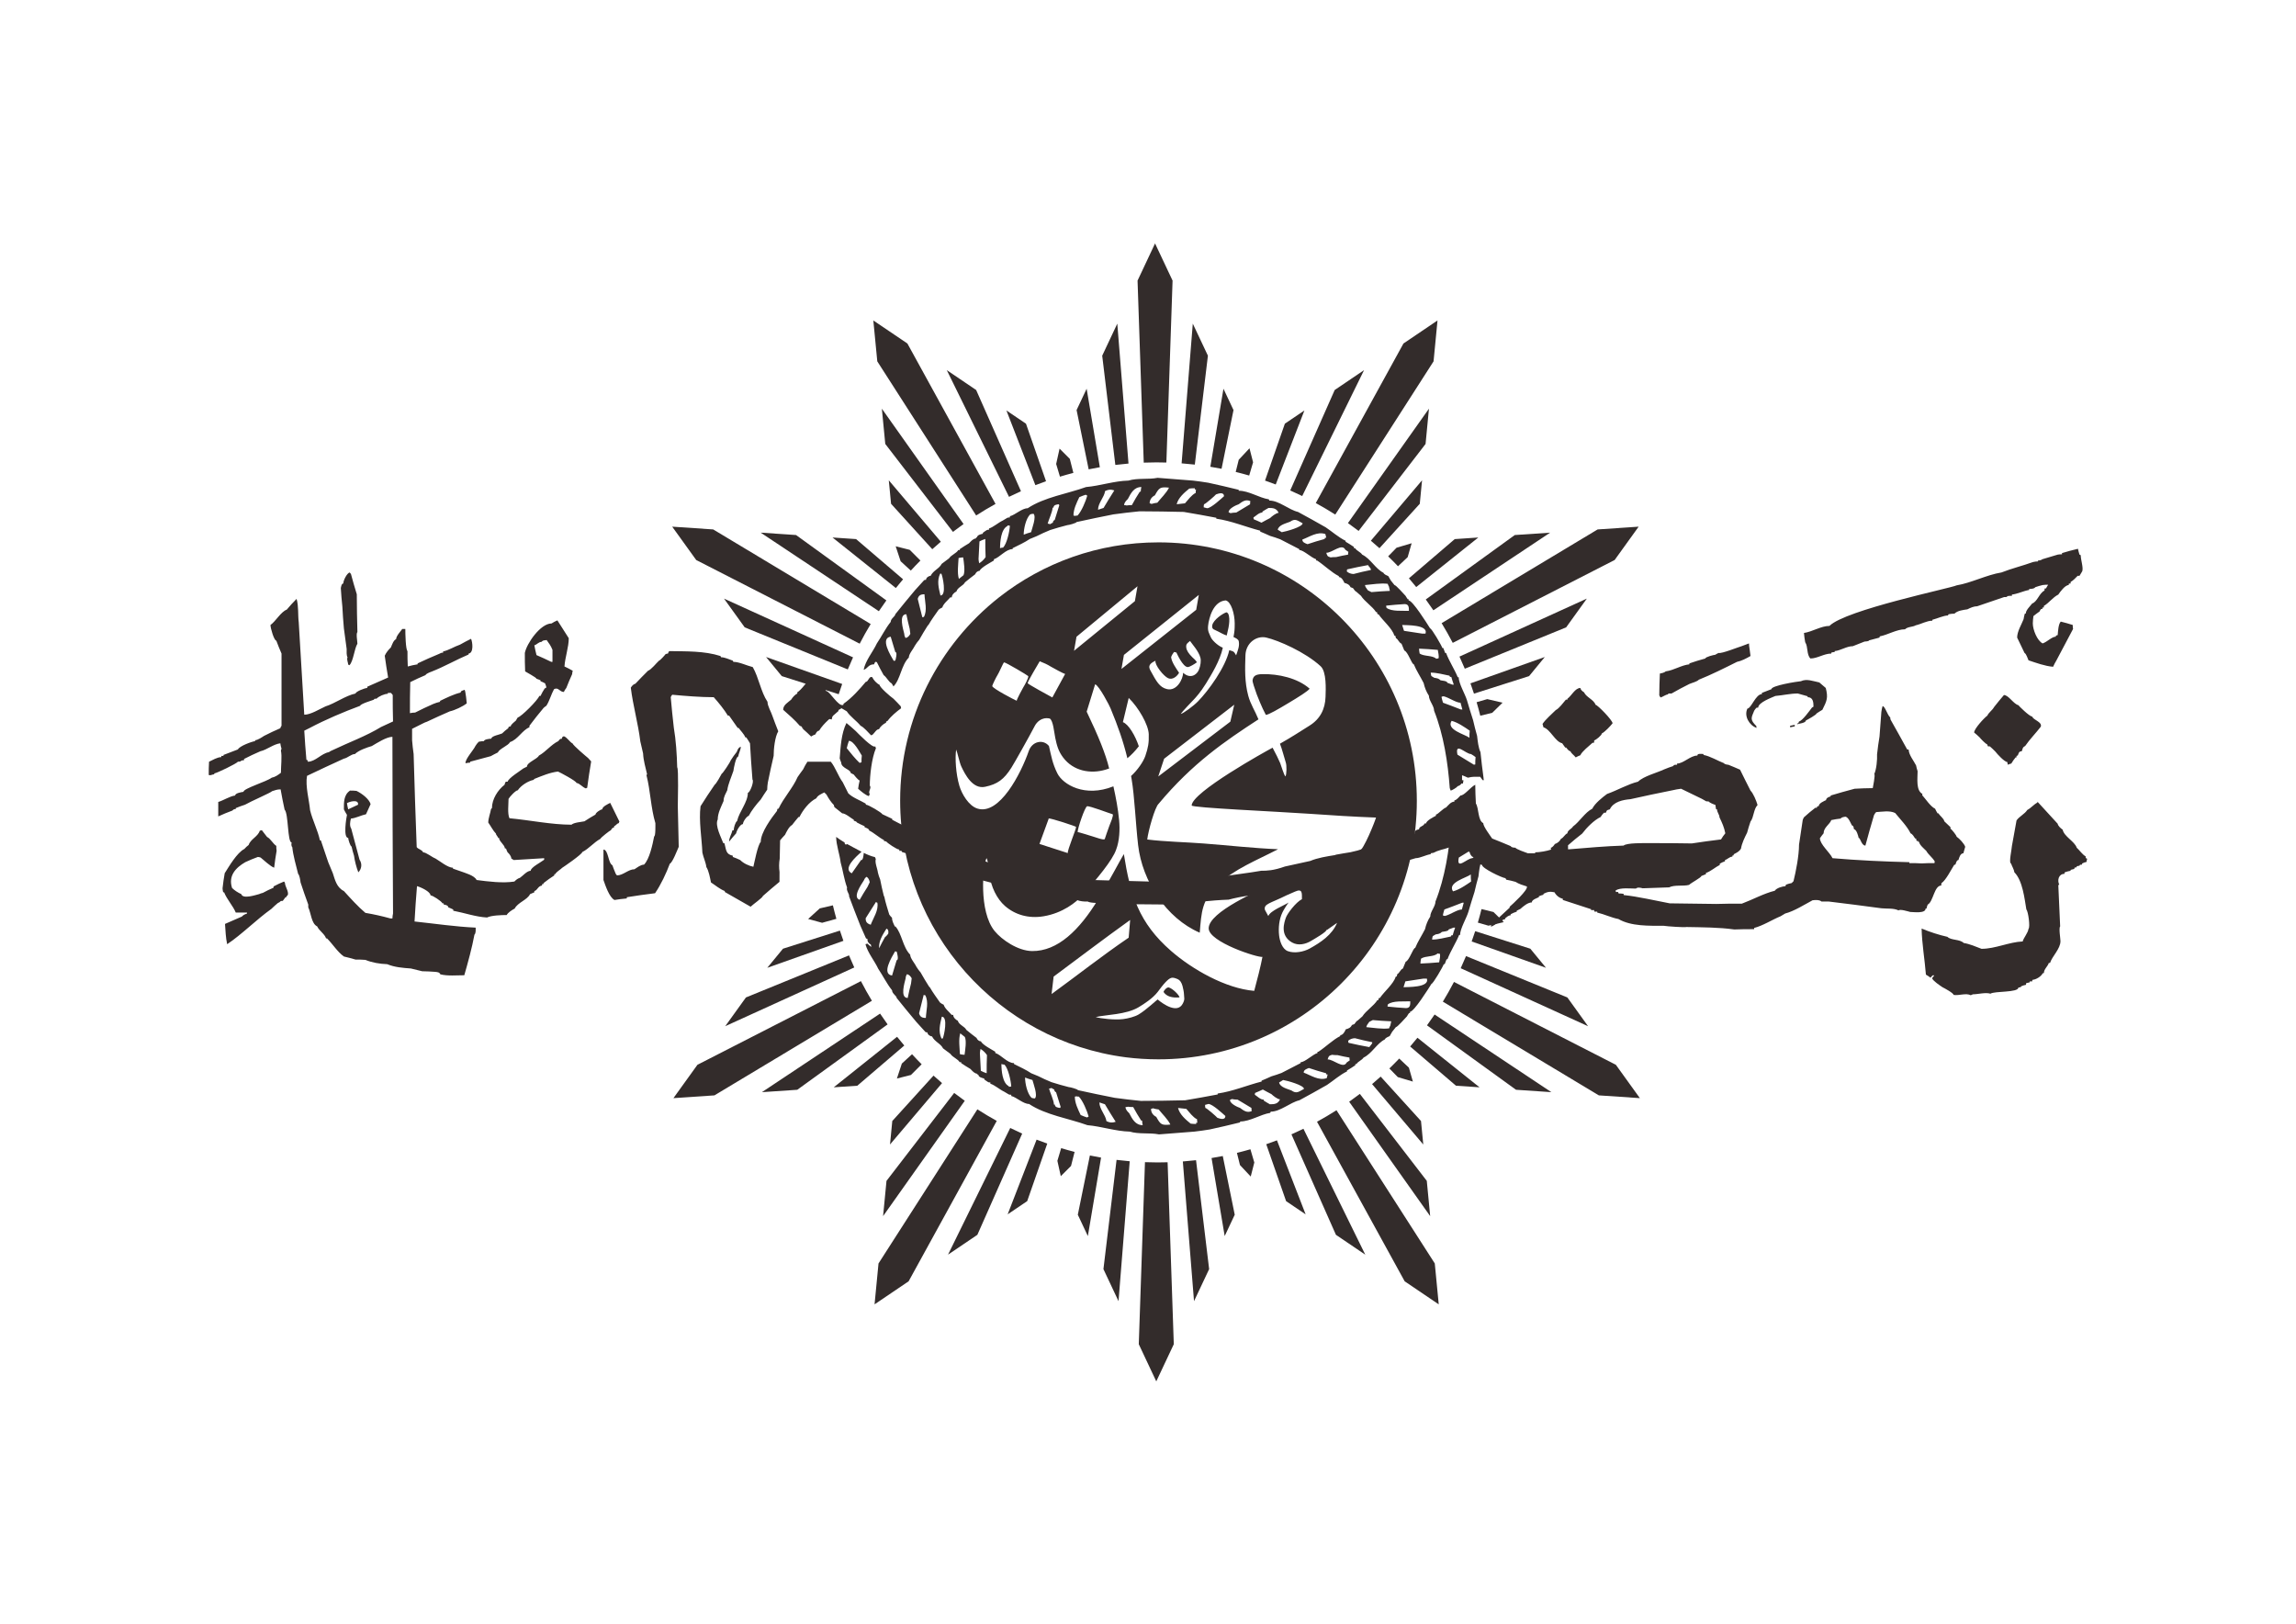 <?xml version="1.0" encoding="UTF-8"?>
<!DOCTYPE svg PUBLIC "-//W3C//DTD SVG 1.1//EN" "http://www.w3.org/Graphics/SVG/1.1/DTD/svg11.dtd">
<!-- Creator: CorelDRAW -->
<svg xmlns="http://www.w3.org/2000/svg" xml:space="preserve" width="297mm" height="210mm" version="1.1" style="shape-rendering:geometricPrecision; text-rendering:geometricPrecision; image-rendering:optimizeQuality; fill-rule:evenodd; clip-rule:evenodd"
viewBox="0 0 29700 21000"
 xmlns:xlink="http://www.w3.org/1999/xlink"
 xmlns:xodm="http://www.corel.com/coreldraw/odm/2003">
 <defs>
  <style type="text/css">
   <![CDATA[
    .fil0 {fill:#332C2B}
   ]]>
  </style>
 </defs>
 <g id="Layer_x0020_1">
  <g id="_2074568858064">
   <path class="fil0" d="M14984.43 7014.61c1846.32,0 3343.06,1496.74 3343.06,3343.05 0,1846.32 -1496.74,3343.05 -3343.06,3343.05 -142.93,0 -283.76,-9.01 -421.98,-26.41 -1642.69,-213.07 -2918.54,-1622.49 -2918.54,-3320.22 0,-1064.5 501.61,-2015.63 1280.7,-2629.62 567.69,-444.7 1282.77,-709.85 2059.82,-709.85zm-591.56 3516.46c-40.14,-10.74 -296.65,-109.92 -330.29,-103.35 -29.34,5.72 -126.72,297.26 -122.54,334.75 15.63,-1.75 145.84,42.07 187.71,53.54 44.02,12.04 144,52.5 162.6,36.93 12.09,-37.55 35.56,-107.19 59.61,-171.94 12.05,-32.42 57.88,-134.48 42.91,-149.93zm-473.4 163.13c-1.26,-6.45 -323.74,-114.15 -361.36,-110.03l7.91 2.88 -119.95 327.89 366.14 118.25c-4.87,-43.76 112.04,-314.55 107.26,-338.99zm2337.43 -1712.79c-28.7,-82.35 -57.9,-162.05 -54.03,-184.68 8.66,-50.6 34.37,-76.08 126.24,-77.94 205.36,-4.23 455.03,49.93 611.8,188.26 -22.87,32.91 -147.41,109.83 -274.71,186.23 -127.28,76.39 -257.5,152.45 -291.85,152.45 -51.5,-93.66 -113.24,-252.19 -117.45,-264.32zm-2627.75 3649.31c-8.35,75.18 -18.38,150.07 -26.35,225.69 338.92,-246.3 650.73,-493.38 997.18,-729.16l19.11 -228.81c-343.71,246.37 -681.31,503.25 -989.94,732.28zm1097.62 397.17c-161.24,95.75 -416.51,94.26 -553.29,126.06 61.2,18.8 245.39,40.65 356.48,26.24 61.89,-8.02 148.61,-29.43 199.78,-60.25 99.67,-59.95 239.9,-193.49 245.08,-193.49 73.72,61.98 253.39,186.05 323.76,55.89 32.95,-60.94 17.21,-77.86 17.21,-117.61 0,-29.31 -12.82,-89.72 -19.18,-112 -12.07,-42.27 -28.98,-76.94 -73.09,-93.64 -59.24,-22.45 -81.12,-24.51 -147.28,44.29 -37.55,39.01 -68.53,83.9 -101.08,125.95 -64.46,83.19 -176.51,155.91 -248.39,198.56zm530.91 -128.17c-93.75,7.62 -165.83,-9.19 -206.82,-70.39 12.67,-33.95 48.56,-63.64 69.05,-57.97 50.48,13.99 136.51,101.19 137.77,128.36zm-1949.5 -3187.78c42.6,-123.38 184.12,-156.51 260.43,-63.77 30.6,131.64 45.17,225.53 108.79,353.78 71.88,144.84 356.11,315.92 725,167.94 32.39,144.44 59.34,287.22 74.04,438.9 11.27,116.39 5.25,265.43 -38.53,379.54 -46.72,137.66 -248.27,378.29 -440.18,594.86 -76.69,86.56 -252,226.37 -498.67,267.31 -195.73,32.49 -369.44,-20.57 -498.38,-132.66 -106.18,-92.34 -183.64,-250.48 -203.06,-417.42 -10.54,-90.64 -20.13,-183 -36.6,-201.75 -47.01,100.51 -103.72,687.26 105.4,943.22 90.94,111.29 299.71,256.4 484.72,258.43 329.45,3.66 611.75,-269.37 855.33,-670.52 148.41,-244.42 292.43,-522.78 331.4,-583.79 82.46,525.37 192,889.17 612.44,1254.36 271.37,235.73 702.25,483.79 1073.84,514.74 32,-114.39 88.58,-339.81 106.47,-439.74 -57.93,13.81 -695.5,-192.41 -695.5,-368.82 0,-213.44 649.4,-490.06 843.46,-582.64 349.73,-166.89 731.71,-301.3 1103.23,-413.79 57.9,-17.52 204.23,-385.48 217.8,-436.29 -288.51,-10.37 -576.92,-29.12 -865.19,-49.18 -412.68,-28.7 -1519.28,-77.17 -1519.28,-106.87 0,-170.13 957.79,-700.86 1046.54,-747.49 39.22,71.37 82.53,160.74 98.59,199.71 14.04,33.9 48.93,157.84 68.4,171.88 15.12,-31.51 17.42,-140.33 3.43,-181.2 -13.62,-39.82 -51.02,-184.95 -75.07,-242.03 151.55,-84.88 281.89,-171.57 380.58,-232.59 142.76,-88.25 204.05,-219.09 209.1,-372.63 3.3,-100.58 14.44,-325.29 -63.86,-397.19 -200.93,-184.39 -545.28,-333.79 -702.01,-370.17 -127.02,-29.47 -264.9,68.51 -270.24,228.32 -6,180.2 -11.07,345.22 35.81,522.03 29.91,112.98 86.56,193.2 132.68,307.11 -431.62,280.71 -853.27,567.18 -1291.11,1091.58 -49.18,42.4 -135.81,356 -147.7,462.44 236.91,29.12 484.3,32.79 728.83,51.5 324.6,24.83 647.38,61.54 963.32,74.3 -275.35,143.62 -558.74,251.77 -776.19,456.26 -210.54,197.96 -215.1,357.97 -236.82,623.34 -434.41,-186.85 -743.67,-666.68 -797.16,-1133.01 -32.13,-280.07 -45.91,-629.03 -84.15,-854.21l-6.86 -39.41c82.57,-74.01 159.32,-185.72 184.45,-259.72 37.05,-109.3 47.43,-168.45 44.24,-280.49 -3.47,-121.48 -131.48,-345.11 -259.25,-469.26l-75.16 312.79c74.78,27.95 160.19,176.02 206.07,312.11 -49.14,63.64 -98.8,114.2 -148.29,154.9 -52.08,-215.83 -120.71,-411.96 -217.65,-645.33 -7.37,-23.31 -149.16,-297.58 -199.53,-311.02l-109.22 353.8c154.37,321.9 245.09,547.7 289.2,728.61l1.55 6.44c-15.13,5.36 -30.16,10.32 -45.06,14.82 -197.7,59.89 -419.51,17.36 -550.84,-157.64 -61.98,-82.6 -81.2,-157.55 -101.09,-252.72 -15.32,-73.41 -26.02,-220.49 -70.33,-250.29 -109.05,-24.71 -172.43,52.83 -193.31,92.74 -78.67,150.42 -260.91,474.51 -302.94,541.2 -97.32,154.56 -181.27,214.66 -340.92,248.58 -159.65,33.93 -258.04,-156.17 -308.52,-264.03 -22.86,-48.79 -52.15,-190.99 -66.23,-217.47 -15.97,110.11 -4.06,314.81 41.91,469.3 31.62,106.25 120.31,256.91 230.98,293.07 286.82,93.75 566.69,-454.69 666.87,-744.77zm-473.29 -838.59c8.15,32.66 282.08,175.57 316.4,189.72 1.73,-20.75 76.16,-158.28 84.42,-171.48 19.04,-30.44 74.33,-130.11 64.63,-147.67 -6.8,-9.3 -288.55,-177.32 -312.29,-177.32 -8.39,0 -67.42,140.23 -87.37,168.53 -12.54,17.76 -67.7,130.47 -65.79,138.22zm458.37 -37.25c0,10.48 287.73,167.72 319.35,184.41l165.39 -303.8c-17.43,-2.42 -160.06,-79.74 -180.89,-92.61 -56.53,-35.1 -88.69,-47.3 -147.74,-71.68 -14.06,26.51 -156.11,258.66 -156.11,283.68zm1245.34 -365.98l-31.84 181.57 966.75 -764.85 33.88 -192.65 -968.79 775.93zm1124.33 -227.97c12.18,30.67 79.47,104.34 154.76,135.14 -36.12,169.29 -149.16,350.6 -219.11,464.84 -68.75,112.31 -139.57,187.77 -149.18,197.94 -36.45,38.39 -153.67,159.6 -176.19,193.26 29.71,-2.48 165.14,-102.79 223.18,-161.91 135.85,-138.2 358.1,-444.15 404.98,-662.73 67.18,19.69 57.48,17.63 88.59,66.72 24.1,-69.35 45.46,-119.35 34.26,-181.16 -4.78,-26.5 -37.42,-40.83 -68.05,-55.51 12.05,-69.02 15.5,-86.6 15.5,-174.69 0,-123.36 -45.99,-282.95 -116.58,-298.91 -163.88,12.09 -217.23,231.4 -227.61,327.68 -8.08,74.75 15.7,99.75 35.45,149.33zm205.31 -23.12c-45.66,-14.43 -62.26,-27.59 -109.16,-50.86 -50.25,-27.9 -87.12,-23.58 -77.88,-82.2 15.63,-72.69 141.16,-155 183.83,-167.02 33.26,8.88 39.31,69.22 36.18,122.16 -2.76,46.95 -14.12,104.7 -32.97,177.92zm-809.78 1594.1l-75.8 229.32 932.46 -709.03 50.55 -219.15 -907.21 698.86zm52.61 -1041.35c-58.57,-25.8 -175.88,-171.81 -164.32,-226.46 -78.37,37.48 -96.55,69.37 -65.68,125.79 78.39,143.11 118.2,218.67 214.99,241.34 126.64,29.63 206.93,-128.61 208.37,-211.18 91.14,83.15 176.95,29.03 204.36,-39.9 21.92,-55.09 29.03,-114.64 19.4,-153.39 -21.26,-85.45 -106.27,-175.51 -134.35,-218 -30.82,25.69 -54.78,37.18 -49.29,83.15 5.12,42.67 32.31,80.98 79.43,127.88 23.89,23.8 35.01,28.43 59.06,64.15 -33.82,25.99 -96.31,60.96 -115.81,62.35 -67.56,4.7 -149.69,-190.34 -150.03,-188.44 -7.19,-2.85 -23.2,-3.94 -30.4,-6.8 -13.7,19.31 -29.2,40.33 -37.66,66.7 6.26,64.77 66.2,147.81 102.76,202.37 -22.87,42.07 -81.88,96.43 -140.83,70.44zm1557.46 2900.8c-27.33,36.03 -65.08,97.32 -80.63,130.2 -41.94,88.44 -52.77,198.87 -42.07,294.53 8.19,73.27 40.39,177.17 113.35,204.34 85.7,31.84 204.65,8.99 281.62,-33.57 143.38,-79.34 290.5,-176.57 354.91,-332.46l-130.13 91.25 -4.7 -6.15c11.45,27.63 -168.55,128.32 -204.11,149.67 -66.72,40.1 -162.87,65.12 -244.31,18.53 -161.96,-92.67 -97.92,-264.15 -79.52,-318.89 18,-53.61 129.74,-201.02 208.13,-240.59 -1.04,-71.27 11.87,-143.6 -89.35,-97.98 -50.84,22.94 -66.34,29.52 -108.42,47.21 -211.2,106.09 -300.26,109.59 -280.66,189.92l43.51 79.12c25.35,-69.55 205.76,-137.07 262.38,-175.13zm-2743.37 -3437.29l-31.84 181.59 787.06 -641.93 33.88 -192.65 -789.1 652.99z"/>
   <g>
    <path class="fil0" d="M11239.39 10296.55c-43.71,-11.92 -103.3,-63.58 -139.06,-95.35 3.97,-35.79 11.91,-71.55 19.86,-107.31 -15.89,0 -67.56,-63.57 -75.5,-75.49 -15.88,-7.95 -27.82,-15.9 -39.73,-19.86 0,-47.7 -123.18,-63.59 -123.18,-135.12 -7.95,-19.86 -15.9,-39.72 -19.87,-55.62 11.92,-147.03 19.87,-321.88 87.4,-456.97 39.75,31.79 79.5,67.55 119.22,103.32 35.77,35.76 222.52,230.46 254.32,198.67 0,7.95 3.96,15.9 7.95,23.85 -55.62,131.13 -79.47,353.65 -79.47,484.78 27.81,27.81 -27.81,79.47 0,107.28 -3.99,7.95 -7.95,15.9 -11.94,27.82zm-119.2 -429.14c-59.61,-55.65 -115.23,-127.17 -166.89,-190.74 7.95,-31.8 15.9,-63.58 27.81,-95.38 63.58,0 139.08,147.04 166.9,190.75 -3.97,27.81 -3.97,55.62 -3.97,87.42 -7.95,0 -15.9,3.96 -23.85,7.95zm441.08 -1319.26c-43.71,-75.51 -178.81,-294.06 -39.75,-313.93 19.89,63.58 39.75,131.14 59.61,198.7 31.8,0 3.99,99.33 0,111.24 -7.95,0 -15.9,0 -19.86,3.99zm7506.25 1343.08l-214.59 -131.13c-35.77,-170.86 107.28,-7.93 174.84,-7.93 19.86,11.92 39.75,23.83 59.61,39.73 -3.99,31.8 -3.99,63.57 -3.99,95.37 -7.92,0 -11.91,0 -15.87,3.96zm-671.57 -1696.73c-79.47,-11.94 -158.94,-23.85 -234.43,-35.76 -7.95,-27.84 -15.9,-51.66 -23.85,-75.51 43.71,3.96 341.74,-7.95 301.99,111.27l-43.71 0zm182.8 325.84c-47.68,-47.7 -154.99,-27.84 -214.57,-67.56 -3.99,-23.85 -7.95,-43.71 -7.95,-63.57 79.47,3.96 158.94,7.94 242.38,15.89 3.98,27.82 19.88,87.4 7.95,111.25 -11.92,0 -19.86,0 -27.81,3.99zm206.64 333.79c-23.85,-7.95 -43.71,-15.9 -63.6,-23.85 0,-23.85 -71.52,-27.81 -87.42,-31.8 -23.83,-23.85 -47.67,-27.81 -79.47,-31.77 -15.88,-7.95 -27.81,-15.9 -39.73,-23.85 -3.98,-15.9 -7.95,-31.8 -7.95,-43.71 79.48,0 162.91,23.84 242.41,39.72 0,3.99 3.96,7.95 7.92,15.9l15.9 0c7.95,31.8 19.87,63.57 31.8,99.36l-19.86 0zm111.25 321.85c-79.48,-31.8 -154.96,-59.61 -230.47,-87.42 -7.95,-27.81 -15.9,-51.66 -19.86,-75.49 7.94,-3.98 15.89,-7.95 27.81,-7.95 67.56,15.88 158.94,83.44 218.55,83.44 7.95,27.81 15.9,55.62 23.83,87.42l-19.86 0zm111.27 365.59c-55.63,-43.71 -305.98,-103.32 -230.47,-218.56 79.47,19.87 170.86,83.44 234.43,127.15 -3.96,27.81 -3.96,59.61 -3.96,91.41zm-1498.07 -2117.97c-31.8,0 -63.59,-11.91 -87.42,-31.8 0,-11.91 0,-19.86 3.96,-27.81 87.42,-19.86 178.83,-39.73 270.22,-55.62 3.96,15.89 43.71,43.71 35.76,63.57 -75.51,15.9 -151,31.8 -222.52,51.66zm715.25 476.83c-79.47,-3.96 -226.5,11.94 -290.07,-39.72 -3.97,-11.94 -3.97,-19.89 -3.97,-27.81 79.47,-7.95 158.95,-15.9 238.42,-19.89 55.62,0 55.62,43.71 55.62,87.42zm-1013.28 -691.4c-43.71,-11.94 -43.71,-23.85 -55.62,-59.61 79.47,0 202.66,-127.17 246.34,-39.75 11.94,7.95 23.85,15.9 39.75,27.84 -3.96,11.91 -3.96,23.82 -3.96,35.76 -51.66,7.93 -103.32,19.86 -154.98,31.77 -23.85,0 -47.68,0 -71.53,3.99zm-2316.64 -691.43c-7.95,-3.96 -15.9,-7.95 -23.84,-7.95 0,-47.67 27.81,-83.43 67.55,-103.32 55.63,-99.33 67.54,-111.25 182.78,-99.33 -31.78,67.56 -107.29,139.08 -151,194.7 -27.81,3.99 -51.66,7.95 -75.49,15.9zm325.84 3.99c19.87,-83.46 99.34,-151.02 162.91,-202.66 23.85,-3.98 47.7,-3.98 71.53,-3.98l0 15.9 15.89 0c-3.96,11.91 -3.96,27.81 -3.96,43.71 -55.65,27.81 -99.36,91.38 -139.08,135.09l-107.29 11.94zm-647.71 15.88c-11.92,-3.97 -23.85,-3.97 -31.78,-3.97 0,-35.76 31.78,-63.57 47.68,-79.47 39.72,-75.51 79.47,-154.98 174.84,-154.98 -3.98,19.88 -7.95,39.75 -7.95,59.61l-11.91 0c-35.79,55.62 -71.55,115.23 -103.32,174.84 -23.85,0 -47.7,0 -67.56,3.97zm1041.09 35.76c-15.88,-3.97 -31.78,-7.93 -43.71,-11.92 0,-15.89 0,-27.81 3.99,-39.72 15.89,0 143.04,-111.27 154.95,-127.17 31.8,-11.91 103.33,-35.76 103.33,23.85 -31.78,27.81 -166.9,154.96 -218.56,154.96zm-1410.64 19.88c0,-87.42 79.47,-158.94 91.4,-242.4 43.72,-19.86 71.53,-23.85 119.2,-7.95 -47.67,75.51 -95.37,150.99 -139.08,226.5l-71.52 23.85zm1712.65 43.71l-23.84 -11.93c0,-47.68 95.37,-91.39 131.13,-103.3 47.67,-35.76 91.38,-67.56 150.99,-39.75 -3.96,11.91 -3.96,23.85 -3.96,39.75l-178.83 107.28c-27.81,0 -51.66,3.97 -75.49,7.95zm401.33 123.19c-35.76,-15.9 -67.54,-31.8 -99.33,-43.71 -3.97,-7.95 -3.97,-15.9 -3.97,-23.85 31.78,-19.87 71.52,-63.58 115.24,-63.58l0 -11.93c23.82,-15.88 51.63,-31.78 79.47,-47.68 59.59,0 103.3,3.97 131.13,63.58 -31.8,0 -91.41,47.69 -111.27,67.56 -39.75,19.86 -75.51,39.72 -111.27,59.61zm262.27 123.18c-19.87,-11.94 -35.76,-23.85 -51.66,-31.8 11.93,-63.57 111.27,-83.43 158.94,-103.32 67.56,-47.67 95.37,-15.9 162.93,19.89 0,47.67 -218.55,107.28 -270.21,115.23zm333.79 154.96c-31.8,-11.91 -67.56,-23.83 -67.56,-59.61 95.37,-35.76 194.7,-107.29 298.02,-71.52l11.94 47.69c-7.95,0 -15.9,0 -19.89,3.97l0 11.93c-75.48,19.86 -150.99,43.71 -222.51,67.54zm-4510.1 449.02c-23.85,-79.47 -7.95,-186.75 -3.99,-270.19 19.87,-3.99 39.75,-7.95 59.61,-7.95 7.95,59.59 27.82,178.81 3.97,230.47l-59.59 47.67zm1502.03 -814.59c-7.95,-3.98 -15.9,-3.98 -19.86,-3.98 0,-83.44 39.74,-162.91 75.51,-238.42 27.81,-11.91 55.62,-23.85 83.43,-31.77 3.99,3.96 11.92,7.92 19.86,11.91 -19.86,71.52 -75.48,206.62 -127.14,258.28 -11.92,0 -23.85,0 -31.8,3.98zm-321.85 107.29c-11.94,-3.99 -23.85,-7.95 -31.8,-7.95 11.91,-47.67 63.57,-154.98 63.57,-206.62l11.94 0c0,-35.78 39.72,-39.75 67.53,-43.71 0,3.96 3.99,7.93 7.95,11.91l-59.58 190.75c-15.9,7.92 -23.85,19.86 -23.85,35.76 -11.94,3.96 -23.85,11.91 -35.76,19.86zm-341.74 135.1c0,-75.49 27.81,-206.62 83.43,-262.27 11.94,-3.96 27.84,-7.93 43.71,-7.93 39.75,39.73 -19.86,190.72 -31.77,238.42 -31.8,7.95 -63.58,19.86 -95.37,31.78zm-305.98 174.84c0,-79.47 11.94,-246.37 95.37,-286.09l0 -7.95c7.95,0 19.86,0 31.8,3.96 -3.99,75.51 -39.75,234.46 -87.42,282.13 -15.9,0 -27.81,3.99 -39.75,7.95zm-270.22 194.71c-3.96,-19.87 -7.92,-39.73 -7.92,-55.63l11.91 -226.5c23.85,-11.92 47.67,-23.85 75.51,-31.78 0,75.49 0,154.96 3.96,234.43 -19.86,31.8 -59.61,67.56 -83.46,79.48zm-500.66 417.24c-23.85,-99.35 -47.69,-190.74 -3.98,-282.12l15.9 0c15.89,31.77 71.52,282.12 -11.92,282.12zm-234.45 282.13l-59.61 -238.41c11.93,-43.72 35.76,-59.61 87.42,-59.61 3.99,95.37 39.75,206.61 -7.95,294.04 -7.95,0 -15.9,0 -19.86,3.98zm-155.2 214.62l-8.44 -66.68c-15.66,-62.55 -31.27,-125.13 -42.98,-187.68 -103.32,0 -39.75,198.69 -27.84,250.35l3.99 27.81c3.96,7.95 7.95,15.9 11.91,27.81 28.39,0 50.47,-28.54 63.36,-51.61zm366.36 -313.38c-37.16,52.9 -101.37,141.94 -129.01,192.72 0,0 -9.06,10.63 -13.68,15.1 -37.32,58.66 -74.23,119.86 -108.22,181.02 -19.86,23.83 -39.72,47.68 -55.62,75.49 -19.87,43.71 -79.48,107.28 -79.48,154.98 -99.33,99.33 -107.28,282.13 -198.67,373.51 -7.95,-15.9 -15.89,-27.81 -23.84,-39.72 -39.75,-19.89 -63.58,-79.47 -103.33,-107.29 -31.79,-55.64 -59.61,-111.27 -87.42,-166.89 -7.95,-3.99 -15.9,-3.99 -19.86,-3.99 -7.95,7.95 -11.91,19.87 -15.9,31.8 -75.49,0 -83.43,55.63 -135.1,71.52 23.83,-123.18 119.2,-230.46 170.86,-341.73 59.61,-87.43 111.27,-194.71 178.81,-278.17 0,-43.71 59.61,-71.52 59.61,-99.33 83.46,-103.33 166.9,-206.62 254.32,-309.95l119.22 -131.13c7.95,-3.96 15.87,-3.96 23.82,-3.96 0,-27.84 35.76,-51.66 59.61,-51.66 35.76,-71.53 111.27,-91.41 143.05,-154.98l95.37 -71.53c27.81,-43.71 99.36,-67.56 119.22,-107.28l19.86 0 0 -11.94c39.75,-27.81 79.48,-51.64 119.22,-75.48 31.78,-31.8 47.68,-55.63 91.39,-63.58l0 -11.93 11.91 0c0,-31.78 55.65,-43.71 75.51,-47.68l0 -11.91c15.9,-11.94 31.8,-23.85 51.66,-35.78 7.95,-3.97 15.9,-3.97 27.81,-3.97l0 -15.9c59.61,-19.86 119.2,-75.48 178.81,-103.32l59.61 -35.76c7.95,-3.96 19.86,-3.96 31.8,-3.96l0 -15.9c67.54,-15.9 154.96,-103.32 230.47,-103.32 214.57,-143.05 512.59,-186.76 755,-274.18 182.77,-15.9 365.56,-79.47 548.36,-83.44 115.23,-35.76 258.28,-11.93 377.5,-35.76l456.97 35.76c63.57,7.95 131.13,15.9 198.67,27.81 131.13,27.82 262.27,59.61 393.4,91.39l0 11.93c131.13,0 262.26,91.39 389.41,111.25 0,3.99 3.99,7.95 7.95,15.9 123.19,0 250.33,119.22 369.55,147.03 119.22,63.58 238.42,131.14 357.64,198.67 83.44,55.65 166.89,131.14 258.28,174.85l0 11.93c35.76,19.87 71.52,43.71 107.28,67.54l0 15.9 15.9 0c15.9,31.8 67.56,47.7 91.39,83.46 107.31,51.64 170.88,182.77 274.18,234.43 11.93,23.85 39.75,31.8 63.59,43.71 7.95,15.9 19.87,35.76 31.78,55.65l47.7 59.59c19.86,0 119.19,115.23 143.04,139.08 7.95,11.91 15.9,27.81 27.82,43.71l11.91 0 0 15.9c51.66,0 238.44,298.03 278.16,361.6 19.87,0 147.04,218.55 158.95,254.32l11.91 0c7.95,19.86 15.9,39.72 23.85,63.57l11.94 0c39.72,107.28 107.28,206.62 150.99,313.93l11.91 0c0,79.47 83.46,218.55 107.29,298.02 23.85,83.44 51.66,170.86 79.47,258.28 15.9,67.56 31.8,135.1 51.66,202.66 7.95,67.56 15.9,151 43.71,210.61 11.92,111.24 23.85,222.51 39.75,333.78 0,7.95 0,15.9 3.96,27.82l-15.9 0c-11.91,-15.9 -23.82,-31.8 -31.77,-43.71 -59.61,0 -95.37,-3.99 -158.95,11.91 -27.83,-11.91 -51.66,-23.83 -75.5,-31.78l0 63.58c3.96,0 11.91,0 19.86,3.96 -3.97,11.94 -7.95,23.85 -7.95,39.75l-19.86 0c-11.92,19.86 -27.82,27.81 -51.66,35.76 0,11.91 -75.49,55.62 -87.43,55.62 -3.96,-11.91 -7.95,-23.82 -11.91,-31.77 -23.85,-329.83 -79.47,-691.43 -202.66,-1001.37 0,-63.57 -67.56,-131.13 -67.56,-194.71 -31.77,-47.69 -55.62,-107.28 -67.53,-162.93 -39.75,-79.47 -95.37,-162.91 -127.17,-242.38 -27.81,0 -75.49,-162.93 -123.19,-178.83 -11.91,-31.77 -23.84,-59.59 -35.76,-87.42 -35.76,-15.88 -43.71,-59.59 -71.52,-71.52 -3.96,-11.92 -7.95,-23.83 -7.95,-31.78l-11.91 0c-31.8,-99.36 -147.04,-190.74 -206.65,-278.16l-11.91 0c-3.98,-11.92 -7.95,-19.87 -7.95,-27.82l-11.91 0c-47.7,-75.51 -147.03,-135.09 -194.71,-210.6 -23.85,-19.86 -43.71,-39.73 -63.59,-55.63 -11.92,0 -31.78,-35.76 -39.73,-43.71 -11.93,-3.98 -23.85,-7.95 -31.8,-11.93 -15.9,-35.76 -47.67,-47.68 -79.47,-55.63 -11.91,-27.81 -35.76,-75.48 -71.52,-75.48l0 -11.94c-95.37,-47.67 -190.74,-143.04 -282.13,-202.65l-11.91 0 0 -15.9c-63.6,-19.87 -162.93,-119.2 -218.56,-119.2l0 -11.94c-83.46,-43.71 -166.89,-87.4 -246.37,-127.14 -43.71,-15.9 -87.42,-31.8 -131.13,-43.72 -43.71,-19.86 -87.42,-39.72 -127.17,-55.62l0 -11.93c-186.76,-47.68 -373.51,-127.15 -568.22,-154.96l0 -11.94c-143.05,-27.81 -282.13,-51.64 -421.21,-75.49 -190.74,-3.98 -381.46,-7.95 -572.21,-7.95 -115.23,11.92 -226.5,23.85 -337.75,39.73 -158.95,31.8 -317.89,63.6 -476.84,99.36 0,11.91 -99.35,39.72 -119.22,39.72 -75.5,19.89 -150.99,39.75 -222.51,63.58 -59.61,23.84 -119.22,51.66 -174.85,79.49 -31.8,11.91 -59.61,23.83 -87.42,35.76 -63.57,43.71 -151,83.44 -222.52,119.2l0 11.91c-87.42,0 -166.89,107.31 -242.4,131.14l0 15.9c-43.71,27.81 -162.91,87.42 -186.76,135.11 -27.81,0 -47.67,23.83 -55.62,43.69 -43.72,31.8 -87.43,67.56 -131.14,103.32 -23.85,47.7 -95.37,63.58 -111.27,119.22 -27.81,11.92 -59.61,43.71 -59.61,75.49l-19.86 0c-31.8,39.75 -87.42,79.47 -103.32,131.13 -17.98,7.2 -32.68,17.63 -47.12,28.41zm5552.8 -249.88l45.53 22.8c79.47,-7.95 158.94,-11.93 238.42,-15.9 -3.99,-19.86 -7.95,-39.74 -11.92,-55.62 -7.95,-11.94 -11.93,-23.85 -15.9,-35.78 -95.37,-11.92 -194.7,7.95 -294.06,15.9 0,16.62 18.67,44.55 37.93,68.6zm-5920.23 8578.49c-7.77,-2.08 -15.85,-4.47 -24.24,-7.26l24.24 7.26zm-5752.56 -6342.37c-7.95,-51.66 107.29,-174.84 127.15,-222.52 11.94,-19.86 27.81,-39.74 43.71,-55.64 19.86,-3.97 43.71,-7.93 67.56,-7.93 0,-23.85 79.47,-31.8 95.37,-31.8 0,-35.76 107.29,-51.66 139.08,-67.56 23.83,-23.82 51.64,-47.67 79.48,-67.54 0,-19.88 15.87,-23.84 31.77,-23.84 0,-23.85 51.66,-59.61 67.56,-75.51 7.95,-15.88 15.9,-27.81 23.85,-39.73 43.69,-7.95 262.24,-226.5 278.14,-278.16l15.9 0c15.9,-35.76 35.76,-67.54 55.63,-99.34 39.74,0 3.98,-51.66 3.98,-63.57 -19.88,-11.94 -39.74,-19.89 -59.61,-27.81l0 -11.94c-19.86,-7.95 -35.76,-15.9 -51.66,-19.86 0,-15.9 -131.13,-83.46 -147.03,-95.37 -3.96,-79.48 -3.96,-158.95 -3.96,-238.42 23.84,-123.18 202.65,-381.46 345.7,-381.46 23.85,-15.9 47.7,-27.82 75.51,-39.75 47.67,75.51 95.37,150.99 147.01,230.47 0,115.23 -47.68,246.36 -55.63,365.58 35.76,15.9 71.53,35.76 107.29,55.63 -3.97,11.93 -7.95,27.81 -7.95,43.71 -27.81,59.61 -51.64,119.22 -75.49,178.81 -11.93,15.9 -23.85,31.79 -31.8,51.66 -55.62,0 -71.52,-67.54 -127.14,-35.76 -35.76,63.59 -59.61,154.98 -99.34,214.59 -11.93,7.95 -23.85,15.87 -35.78,27.81 -63.58,75.49 -123.19,150.99 -182.77,230.47l0 19.86c-91.41,35.76 -151,158.94 -250.36,190.74 -23.82,47.68 -135.09,83.44 -158.94,135.1 -31.78,15.9 -63.58,31.8 -91.39,47.7 -91.41,23.82 -178.81,47.67 -266.23,71.52l0 11.91c-19.88,0 -39.74,3.99 -59.61,7.95zm1108.66 -1311.31c-63.58,-31.77 -127.17,-59.61 -190.75,-87.42 -11.91,-43.71 -19.86,-87.42 -27.81,-127.15 27.81,-3.98 55.62,-43.71 91.39,-43.71 27.81,-27.81 35.76,-15.9 67.56,-23.85 31.79,43.72 55.62,75.51 75.5,127.17l0 154.96 -15.89 0zm-2495.47 2721.96c-23.83,-59.59 -47.68,-151 -55.63,-214.57 -11.91,-39.75 -23.85,-79.48 -31.8,-119.22 -15.87,0 -43.71,-91.39 -43.71,-111.25 -67.53,0 -23.82,-262.27 -15.87,-298.03 -15.9,-23.85 -27.84,-47.7 -39.75,-71.52 0,-87.43 -3.97,-186.76 79.47,-242.41 27.81,0 55.63,0 83.46,3.99 67.54,31.77 162.91,103.3 182.77,170.86l-59.59 131.13c-59.61,11.91 -135.12,51.66 -194.73,55.62 -11.91,39.75 -19.86,95.38 3.99,131.14 35.76,131.13 71.52,266.23 107.28,401.35 35.77,51.66 27.82,119.19 -15.89,162.91zm-131.14 -814.59c-7.95,-27.82 -11.91,-55.65 -15.87,-79.48 27.81,-19.88 154.96,-55.64 143.04,19.87 -43.71,19.86 -87.42,39.74 -127.17,59.61zm15.9 -1863.66c-7.95,-3.96 -11.91,-7.95 -15.9,-7.95 0,-23.84 -23.82,-75.48 -7.95,-91.38 -15.87,-31.8 -11.91,-75.51 -11.91,-111.27 -11.91,-91.39 -23.85,-178.81 -35.76,-266.23 -7.95,-95.37 -15.9,-190.74 -19.86,-282.13 -7.95,-79.47 -15.9,-158.94 -19.87,-238.42 3.32,-16.63 9.08,-59.61 31.78,-59.61 0,-39.72 47.7,-135.09 83.46,-143.04 3.96,3.96 7.95,11.91 15.87,19.86 23.85,87.42 47.7,174.84 75.51,262.27 0,162.9 3.97,325.83 7.95,488.74 -19.86,19.89 0,119.22 0,151 -39.74,63.6 -51.66,226.5 -103.32,278.16zm-1120.56 2944.5c43.71,-23.85 91.38,-47.7 139.08,-67.56l0 -15.9c43.71,-23.85 87.42,-43.71 135.1,-63.57 3.96,3.96 7.94,7.94 11.91,15.89 0,51.66 75.51,147.01 19.88,174.83l0 11.93 -11.93 0 -35.76 47.68c-11.92,0 -19.87,0 -27.82,3.98 -16.09,16.1 -10.2,11.07 -35.76,23.83 -27.81,23.85 -55.62,47.69 -83.43,75.51 -194.73,139.08 -381.49,329.8 -572.21,456.97 -19.11,-86.01 -21.1,-174.73 -27.83,-262.27 71.54,-31.77 143.06,-63.57 218.55,-95.37 7.95,-11.91 43.71,-35.76 63.57,-35.76 0,-7.95 0,-11.91 3.99,-15.9l-147.03 0c-35.76,-87.42 -115.24,-170.86 -151,-262.24l-11.91 0c-3.99,-19.89 -7.95,-35.76 -7.95,-51.66 7.95,-67.56 15.9,-131.14 27.81,-194.71 55.63,-87.42 158.95,-266.25 254.32,-313.93 15.9,-19.86 35.76,-35.76 55.62,-51.66 23.85,-75.48 119.22,-107.28 143.05,-182.79 7.95,-3.96 15.9,-7.95 27.83,-7.95 19.87,27.83 43.71,55.65 67.54,87.42 43.71,19.89 75.51,87.42 119.22,115.24 0,19.88 0,39.74 3.96,63.59 -11.91,71.53 -23.82,143.05 -31.77,218.56 -47.7,-15.9 -135.12,-99.36 -174.85,-131.14 -11.93,-3.98 -23.84,-7.95 -35.76,-7.95 -55.64,19.87 -111.27,43.72 -162.93,67.54 -123.18,71.55 -222.52,174.85 -170.86,333.79 31.78,31.8 75.49,59.61 119.2,79.47 19.89,67.56 182.79,11.94 230.47,0 15.9,-7.95 31.8,-11.91 47.7,-15.87zm21592.86 1104.66c7.95,-11.91 15.88,-23.85 27.81,-35.76 -7.95,-3.98 -11.93,-3.98 -15.9,-3.98 -11.91,7.95 -23.84,19.88 -31.79,31.79 -19.87,-15.9 -39.73,-27.81 -59.59,-39.72 -15.9,-198.69 -51.66,-401.35 -55.65,-596.06 103.32,43.71 226.51,83.44 333.79,107.29 47.7,47.67 158.95,27.81 210.61,79.47 75.51,11.91 158.94,47.7 230.47,75.51 178.83,0 353.65,-87.42 532.48,-95.37 11.91,-47.7 67.53,-107.29 75.48,-162.93 23.85,-23.83 -3.96,-226.49 -27.81,-250.33 -23.85,-139.09 -47.67,-373.54 -154.96,-480.82 -3.98,-35.77 -31.8,-79.48 -43.71,-115.24 -31.8,0 11.91,-194.71 11.91,-226.5 19.87,-111.25 39.73,-222.52 59.61,-329.81 35.77,-51.66 107.29,-83.43 139.09,-135.09 47.67,-23.85 83.43,-71.53 131.11,-95.38l0 -11.93 262.26 286.11c3.99,27.82 39.75,59.61 63.58,75.51 19.88,91.39 154.98,151 182.79,234.43 35.76,31.8 75.51,91.41 115.24,111.28 0,24.02 -2.44,20.66 19.88,31.77 -3.99,11.94 -7.95,23.85 -7.95,39.75 -19.88,3.96 -39.75,11.91 -55.65,19.86 -3.96,3.99 -3.96,7.95 -3.96,15.9 -11.91,0 -19.86,0 -27.81,3.96 0,23.08 -43.71,2.11 -43.71,31.8 -18.98,0 -27.81,-0.37 -27.81,19.86l-47.7 11.94 0 11.91c-27.81,3.97 -51.66,11.92 -75.49,19.87 -3.98,3.98 -3.98,11.93 -3.98,19.88 -75.49,0 -95.38,83.44 -67.56,139.06 -3.97,0 -7.93,3.99 -11.92,7.95l23.85 532.48c-19.86,19.86 3.97,158.95 3.97,190.72 0,99.36 -107.29,194.73 -135.1,282.13l-15.9 0c-11.91,43.71 -63.57,79.47 -63.57,131.13 -7.95,0 -11.92,0 -15.9,3.99 -19.87,39.72 -83.44,79.47 -131.14,83.44 -3.96,3.98 -3.96,11.93 -3.96,19.88l-31.8 0 0 11.91 -47.67 11.92 0 19.86c-23.85,3.99 -43.71,11.93 -63.6,19.88 0,15.9 -23.82,11.92 -35.76,15.9 0,67.54 -305.95,43.71 -361.6,79.48 -63.57,-19.89 -158.95,7.92 -226.48,7.92 -11.94,3.99 -19.89,7.95 -27.84,11.94 -63.57,-31.8 -150.99,7.95 -222.52,-3.99 0,-23.82 -119.19,-87.42 -143.04,-99.33 -35.76,-23.85 -119.22,-79.48 -135.1,-115.24zm-2559.04 -631.81c-194.71,-27.82 -417.23,-27.82 -619.88,-31.78 -7.95,7.95 -250.36,-7.95 -294.07,-15.9 -186.75,0 -421.21,7.95 -584.12,-87.42 -87.42,-15.9 -186.75,-63.57 -274.18,-83.46l0 -11.91 -35.76 0c-3.98,-7.95 -3.98,-15.9 -3.98,-19.86l-39.73 0 0 -11.94c-123.18,-39.72 -246.37,-79.47 -365.59,-119.2l0 -15.9c-43.71,-7.95 -87.42,-43.71 -107.28,-83.43 -59.61,-11.94 -87.42,-7.95 -143.05,19.86l0 11.91c-19.88,3.99 -39.74,11.94 -59.61,19.87l0 11.93c-23.85,11.91 -91.4,31.78 -91.4,67.56 -51.64,0 -111.25,51.64 -147.01,83.44l-47.7 23.85 0 11.91c-27.81,7.95 -51.66,19.86 -75.49,31.8 -3.98,3.96 -3.98,7.95 -3.98,15.87 -27.82,0 -51.66,23.85 -71.53,39.75l0 11.91c-11.91,0 -23.85,3.99 -31.77,7.95l0 11.94c-55.65,11.91 -99.36,55.62 -147.03,75.49 -3.99,-7.95 -3.99,-11.92 -3.99,-15.9 79.47,-79.48 158.94,-154.96 242.4,-230.47l0 -11.92c31.8,-27.81 242.41,-218.55 222.52,-262.26 -51.66,-15.9 -103.3,-31.8 -147.01,-59.61 -39.75,-11.91 -79.47,-19.86 -119.22,-27.81 -3.96,-7.95 -7.95,-15.9 -11.91,-19.87 -43.71,-3.98 -302.01,-127.17 -302.01,-170.88 -11.92,-3.96 -23.83,-7.92 -31.78,-7.92 0,-11.94 -23.85,-19.89 -31.8,-19.89 -19.86,-27.81 -35.76,-51.66 -51.66,-75.49 -19.86,0 -43.71,-43.71 -43.71,-59.61 -11.91,0 -67.54,-103.32 -79.47,-119.22 -35.76,7.95 -67.54,15.9 -99.34,23.85l0 15.9c-59.61,0 -135.09,35.76 -194.7,47.68l-0.91 0.86c-33.31,8.64 -65.15,21.17 -95.04,37.09 -13.24,2.75 -25.53,4.7 -35.19,5.76l0 11.93c-59.61,7.95 -139.08,51.66 -194.7,51.66l-405.32 119.2c-55.62,55.63 -210.6,23.85 -266.23,79.47 -47.69,0 -79.47,23.85 -123.18,23.85 -28.65,10.92 -58.24,18.54 -88.13,25.31 -49,2.22 -106.66,12.14 -172.9,46.24 -62.99,0.53 -137.2,20.02 -195.94,31.77 -3.99,3.97 -3.99,7.93 -3.99,15.88 -150.99,0 -313.9,71.52 -464.92,79.47 -47.67,23.85 -111.25,11.94 -162.91,35.76 -170.86,7.95 -373.54,35.77 -536.44,79.48 -230.47,7.95 -472.88,39.74 -715.26,63.59 -266.25,-3.98 -532.48,-3.98 -794.75,-3.98 -27.81,-7.95 -55.62,-11.92 -79.47,-15.9 -47.67,0 -198.67,3.98 -234.43,-19.86 -35.76,3.98 -107.28,-3.97 -139.08,-19.87 -75.51,-7.95 -151,-15.9 -222.52,-19.86 -63.57,-11.94 -123.18,-23.85 -182.79,-31.8 -147.04,-31.8 -294.05,-63.57 -437.11,-95.37 -39.73,-11.91 -79.48,-23.83 -115.24,-35.76 -127.15,-35.76 -254.32,-67.56 -377.5,-99.34 -131.13,-43.71 -262.24,-87.42 -389.41,-127.17 -99.34,-47.67 -230.47,-115.23 -345.7,-131.11 -55.63,-27.83 -127.17,-63.59 -190.75,-79.47 -3.96,-7.95 -7.95,-11.93 -7.95,-15.9l-27.81 0 0 -15.9c-31.77,0 -158.94,-87.42 -166.89,-103.32 -11.92,-3.96 -23.85,-7.95 -31.78,-7.95l0 -11.91c-63.6,-31.8 -131.13,-95.37 -190.74,-123.18 0,-23.85 -43.71,-35.77 -59.61,-43.71l0 -11.92c-33.22,-14.75 -67.47,-30.82 -99.36,-48.29 -0.91,-11.58 -27.99,-19.33 -39.72,-23.25l0 -11.92c-35.77,-19.86 -107.29,-83.43 -151,-83.43 -35.76,-27.84 -67.56,-55.65 -99.34,-79.48 -3.98,-11.93 -7.95,-19.88 -7.95,-27.83 -35.76,-35.76 -67.55,-83.44 -95.37,-135.1l-27.81 -27.81c-39.75,19.86 -87.42,39.73 -103.32,75.51 -95.37,47.68 -174.84,154.96 -218.55,242.38l-11.92 0c-27.81,31.8 -55.62,67.56 -83.43,103.32 -39.75,19.87 -71.55,87.43 -91.41,127.15 -23.83,23.85 -43.71,47.7 -63.58,71.52l-4.89 235.45c-10.1,60.39 -10.14,117.21 -2.43,173.65l-0.62 127.35c-71.53,59.61 -143.05,119.22 -214.57,182.79 0,19.86 -131.14,111.27 -158.95,139.08l-333.79 -190.74 0 -11.91c-63.57,-23.85 -123.18,-75.51 -178.83,-111.27 -11.91,-55.63 -27.81,-151 -59.59,-198.67 -7.95,-63.6 -39.74,-127.17 -51.66,-186.78 -7.95,-186.76 -47.69,-413.26 -23.85,-600.02 59.61,-95.37 119.22,-186.76 182.8,-278.14 19.86,-11.94 79.47,-119.22 91.38,-143.07 11.94,0 111.27,-151 115.24,-170.86 23.85,-39.75 51.66,-75.51 79.47,-111.27 15.9,-39.73 19.89,-51.66 51.66,-67.54 0,43.71 -27.81,83.44 -31.77,127.15 -31.8,0 -59.61,154.98 -63.6,186.76 -27.81,83.46 -67.54,166.89 -79.47,250.35 -19.87,43.71 -47.68,83.44 -47.68,139.08 -31.8,75.49 -75.51,154.96 -75.51,238.42 -39.72,79.47 47.7,238.42 71.53,305.95 3.98,0 7.95,0 15.9,3.99 23.84,95.37 19.88,139.08 107.28,158.95l0 15.89c31.8,11.92 63.6,23.83 95.37,39.73 43.71,43.71 111.27,75.51 170.88,87.42 11.92,-47.67 55.63,-282.13 95.37,-321.85 0,-123.19 139.06,-309.96 210.59,-401.35 0,-11.91 3.98,-19.86 7.95,-27.81l11.93 0c63.58,-139.09 186.76,-270.22 246.37,-409.3 23.83,-35.76 47.67,-67.54 71.52,-99.34 15.9,-35.76 35.76,-67.56 55.63,-99.33l301.99 0c59.61,71.52 95.37,186.76 154.98,266.23l71.52 143.04c55.65,55.65 154.98,91.41 222.52,131.14 0,3.98 3.99,7.95 7.95,15.9 27.83,0 198.69,99.33 210.61,123.18 39.74,19.86 83.45,39.73 127.17,59.61l0 11.91c51.66,27.82 107.28,55.63 162.9,83.46 0,19.86 99.36,67.54 127.17,95.35l47.68 23.85 0 11.91c67.56,0 186.76,67.56 250.35,87.42l0 11.94c75.49,7.95 143.05,59.61 218.53,71.52 43.72,15.9 230.49,115.24 302.02,115.24l154.96 59.61c103.32,51.66 302.01,75.48 421.21,87.42 135.09,27.81 274.18,55.62 413.26,83.44 111.27,11.93 226.5,27.81 341.74,43.71l882.15 23.85c258.28,-19.87 532.48,-39.75 790.76,-39.75 178.81,-27.81 357.64,-55.63 536.44,-79.47 40.59,-7.38 82.07,-13.91 123.98,-19.98 76.82,-0.26 155.96,-1.79 307.2,-55.09l327.79 -71.94c91.38,-39.75 218.55,-59.61 317.89,-75.51 4.34,-1.97 9.36,-3.83 14.88,-5.58l93.22 -16.54c127.7,-16.08 246.39,-49.41 353.06,-97.7l409.07 -98.74c35.76,-27.81 103.32,-19.86 139.08,-55.62l19.87 0c0,-47.7 27.81,-51.66 59.61,-59.61 0,-39.73 59.61,-35.76 71.52,-75.49l19.86 0c0,-35.78 103.32,-87.42 127.17,-99.36l0 -15.9c23.83,0 91.39,-79.47 131.14,-91.38 27.81,-27.81 63.57,-75.51 107.28,-75.51l0 -15.88c27.81,-3.98 59.61,-43.71 79.47,-63.59 51.66,0 127.15,-107.29 190.72,-139.06 0,79.47 3.99,158.94 7.95,242.38 39.75,59.61 23.85,218.55 95.37,254.31 0,43.72 91.41,162.94 115.24,198.7 79.47,31.77 158.94,63.57 242.4,99.33 0,15.9 43.71,19.86 59.61,19.86 0,15.9 135.1,63.58 158.95,71.53l95.35 0 0 -11.92c55.64,0 151.01,-15.89 206.64,-35.76 -3.99,-7.95 -3.99,-15.9 -3.99,-23.85 15.9,0 43.71,-31.77 51.66,-47.67 35.76,-11.94 63.6,-35.76 79.48,-67.56 35.76,-15.9 47.69,-55.62 83.45,-71.52 0,-39.75 59.61,-59.61 71.53,-87.42 87.42,-63.58 154.98,-182.8 250.33,-230.47 31.8,-67.56 131.13,-147.03 190.74,-190.75 135.1,-47.67 270.22,-127.14 401.35,-158.94 71.52,-71.52 246.37,-115.23 337.75,-158.95 39.75,-15.89 79.47,-31.79 119.22,-43.71 0,-19.86 39.73,-15.9 47.68,-15.9l0 -15.87c83.43,0 170.86,-103.32 262.26,-103.32 0,-31.8 55.63,-19.87 79.48,-19.87l0 11.92c87.42,15.9 182.79,75.48 266.23,107.28 0,11.91 43.71,19.86 55.62,19.86 47.7,19.89 99.36,39.75 151,63.6 43.71,87.4 87.42,178.81 135.11,270.19 35.77,35.76 75.49,131.14 91.39,186.76 -51.66,51.66 -47.68,158.95 -91.39,214.59 -15.9,47.68 -31.79,95.37 -43.71,143.05 -31.8,63.57 -67.56,135.09 -79.47,206.64 -23.85,39.73 -55.62,51.64 -91.41,71.52 -3.96,3.97 -3.96,7.95 -3.96,15.88 -16.72,0 -15.9,1.31 -15.9,15.9 -35.76,0 -63.57,35.76 -95.37,43.71l0 15.9c-23.83,7.95 -47.68,19.86 -67.54,31.8l0 15.87c-55.65,27.84 -123.18,87.43 -178.83,103.32l0 15.9 -59.59 23.85c0,19.86 -131.13,87.42 -158.94,115.24 -79.47,19.86 -186.78,-3.99 -258.3,31.77l-341.74 11.94c-27.81,-7.95 -67.54,-15.9 -87.42,3.96 -75.49,0 -198.68,-15.9 -262.25,23.85 0,3.96 0,11.91 3.96,19.86l27.82 0c0,3.99 3.98,11.94 7.95,19.86 19.86,0 39.74,0 63.57,3.99l0 15.9c190.74,19.86 405.31,71.52 596.06,107.28l604 7.95c107.28,-3.98 218.56,-3.98 329.8,-3.98 139.09,-51.66 282.13,-131.14 425.2,-166.9 23.83,-35.76 95.35,-55.62 139.06,-59.58 0,-7.95 3.99,-15.9 7.95,-19.89 23.85,-7.95 47.7,-15.88 71.52,-19.86l23.85 -23.85c31.8,-127.15 71.52,-333.79 71.52,-472.85 15.9,-107.31 31.8,-214.59 47.7,-317.89 3.97,-11.94 7.93,-23.85 15.88,-35.78 47.7,-43.69 95.37,-83.44 147.03,-123.17l19.86 0c0,-7.95 3.99,-15.89 7.95,-19.88l15.9 0c0,-39.73 71.52,-67.54 95.37,-79.47 0,-27.82 39.73,-43.71 59.61,-47.68l0 -11.93c103.3,-31.78 206.62,-59.59 309.94,-87.4 75.49,-3.99 154.96,-7.95 234.44,-7.95 0,-7.95 35.78,-166.9 19.88,-182.8 27.81,-59.61 39.73,-186.75 35.76,-254.31 7.95,-79.47 19.86,-154.98 31.78,-230.47l23.85 -317.89c3.98,-27.81 7.95,-51.66 15.89,-75.51 31.8,0 63.58,119.22 99.34,147.03 0,7.95 0,15.9 3.99,27.81 71.52,127.15 143.04,254.32 214.57,385.45 3.96,0 11.91,0 19.86,3.97 0,63.57 67.56,147.03 95.37,202.65 3.99,23.85 11.91,47.7 19.86,75.51 0,91.39 -23.82,250.33 63.6,294.04 -3.99,3.99 -3.99,7.95 -3.99,15.9 43.71,47.68 107.29,147.04 166.9,174.85 7.95,19.86 19.86,39.72 31.79,59.61l11.92 0c15.9,31.77 67.56,63.57 75.51,103.3 23.82,23.84 51.66,47.69 79.47,75.51l0 19.86c15.88,7.95 79.47,87.42 79.47,103.32 35.76,23.85 99.34,91.38 111.25,131.13l-23.83 83.44c-39.74,0 -55.64,59.61 -63.59,87.42 -23.83,0 -31.78,39.75 -39.73,59.61 -7.95,0 -11.91,0 -15.9,3.96 -35.76,55.65 -107.28,198.7 -162.91,234.46 -3.98,7.95 -3.98,19.86 -3.98,31.8 -91.39,0 -103.32,210.6 -174.85,246.36 -7.94,15.88 -11.91,31.78 -15.89,51.66l-11.92 0c0,67.54 -158.94,43.71 -198.67,43.71 -31.8,-7.95 -131.13,-39.74 -151.02,-19.88 -63.57,-31.78 -150.99,-19.86 -222.51,-27.81 -230.47,-31.8 -456.98,-59.61 -683.48,-87.42l-91.39 0c-23.85,-23.85 -83.43,-19.87 -115.23,-15.9 -103.32,55.64 -242.4,143.06 -353.65,170.88l-59.61 35.76c-107.29,43.71 -230.47,123.18 -341.74,150.99l0 15.9c-87.42,0 -174.85,0 -258.28,3.97zm-11940.84 -2495.45c-35.76,-35.76 -71.54,-67.56 -107.3,-99.34l0 -11.93 -11.92 0 0 -15.9c-11.91,-3.96 -19.86,-7.95 -27.81,-11.91 -59.61,-71.53 -143.05,-143.05 -214.57,-206.62 0,-63.6 63.58,-95.37 103.3,-131.14 19.89,-31.79 47.7,-63.59 79.47,-79.47l0 -15.9c47.7,-23.85 147.04,-162.93 174.85,-194.7 7.95,-3.99 15.9,-7.95 23.85,-7.95 27.81,31.77 55.62,63.57 87.42,99.33 27.81,0 79.47,67.56 87.42,87.42 47.67,0 158.94,210.61 222.52,178.81 0,-7.95 0,-11.91 3.96,-15.9 103.32,-71.52 206.64,-186.75 286.12,-282.13 35.76,0 39.72,-79.47 83.43,-59.58 15.9,35.76 55.65,79.47 95.37,99.33 0,31.8 139.09,151 178.83,178.81 31.78,31.8 63.58,63.57 95.35,99.36 0,7.92 0,15.87 3.99,23.82 -59.61,43.71 -131.13,103.32 -174.84,162.93 -7.95,3.97 -15.9,7.95 -19.87,11.92l0 11.91c-35.76,15.9 -75.51,51.66 -91.41,83.46 -43.71,0 -67.53,79.47 -103.29,79.47 -35.77,-35.76 -91.41,-103.32 -135.12,-123.18 -51.66,-63.58 -135.1,-119.22 -178.81,-186.76 -27.81,-15.9 -51.66,-31.8 -75.51,-43.71l0 11.91c-11.91,3.99 -23.83,7.95 -31.78,15.9l0 11.91c-83.45,75.51 -190.74,154.99 -250.35,254.32 -23.82,0 -39.72,27.81 -47.67,47.7 -19.87,7.95 -39.75,15.87 -55.63,27.81zm-4796.21 3075.6c-11.93,-27.81 -35.76,-27.81 -63.57,-31.77 -59.61,-3.99 -115.26,-7.95 -170.88,-7.95 -51.66,-11.94 -99.34,-23.85 -147.03,-35.76 -107.29,-7.95 -210.59,-15.9 -305.96,-55.65 -99.36,-3.96 -194.7,-19.86 -282.13,-55.62 -43.71,-3.99 -87.42,-3.99 -127.17,-3.99 -51.66,-15.88 -103.32,-27.81 -150.99,-39.73 -83.44,-59.61 -143.05,-158.94 -218.56,-234.45l-11.91 0c-19.86,-59.59 -87.42,-95.35 -115.23,-154.96 -75.51,-35.76 -79.48,-174.84 -115.24,-246.37l0 -35.76c-35.76,-95.37 -67.56,-190.74 -99.36,-286.11 -3.96,-27.81 -11.91,-91.39 -31.77,-111.25 -27.81,-115.26 -63.57,-230.49 -75.51,-345.72 -15.9,-15.9 -11.91,-43.72 -7.95,-59.59 -55.62,0 -39.72,-373.54 -91.39,-425.2 -19.86,-87.42 -35.76,-174.84 -51.66,-262.27 -47.67,0 -71.52,11.94 -111.27,23.85 0,11.92 -282.12,135.1 -349.66,174.85 -39.75,11.91 -79.47,27.81 -119.22,43.71l0 11.91c-23.85,0 -31.78,7.95 -43.71,19.89 -63.58,23.82 -123.19,47.67 -182.8,75.48l0 -186.75c67.56,-19.87 151.02,-75.51 218.56,-83.46 0,-31.78 83.46,-43.71 107.28,-47.68 0,-43.71 298.03,-131.13 365.59,-182.79 43.71,-7.95 83.44,-35.76 119.22,-63.57 0,-83.44 15.88,-214.57 0,-286.1 0,-7.95 3.96,-15.9 7.93,-23.85 -7.93,-23.84 -11.92,-47.69 -15.88,-71.52 -91.41,11.91 -170.88,83.44 -258.3,103.3 -71.52,31.8 -143.05,63.6 -210.61,99.36l0 15.9c-15.87,0 -27.81,3.96 -39.72,7.92 0,11.94 -31.8,11.94 -39.75,11.94 -15.88,23.85 -278.14,150.99 -305.95,150.99l0 11.92c-27.84,0 -47.7,19.88 -71.55,7.95 0,-59.61 0,-115.24 3.99,-170.86 43.71,-19.86 107.28,-59.61 158.94,-59.61l0 -15.9 27.81 0 0 -11.91c59.61,-23.85 123.19,-47.7 186.76,-71.53 19.88,-43.71 182.79,-103.32 222.54,-107.28l0 -11.94c31.78,0 91.39,-39.72 115.24,-55.62 67.53,-35.76 139.08,-67.56 210.6,-99.34 3.96,-11.93 7.95,-23.84 15.88,-31.79l0 -933.81c-23.83,-55.63 -47.68,-111.27 -67.54,-166.9 -27.81,0 -75.51,-158.94 -75.51,-202.65 67.56,-47.68 135.12,-170.86 210.61,-198.69 39.74,-47.68 83.46,-95.35 127.17,-139.06 27.81,91.38 15.87,210.6 27.81,301.99l71.52 1196.07c83.44,0 194.71,-71.52 274.18,-107.28 127.15,-39.75 258.28,-139.09 389.41,-166.9 0,-23.85 119.22,-71.54 151,-71.54l0 -15.88c87.42,-39.75 178.83,-79.47 270.22,-119.22 -15.9,-95.37 -31.8,-190.74 -43.72,-282.13 19.87,-43.71 47.7,-75.49 79.48,-107.28 15.9,-35.77 31.79,-91.39 67.56,-107.29 0,-39.75 59.61,-103.32 79.47,-131.13l39.72 0c0,59.61 3.99,262.26 27.82,286.09 0,63.6 0,131.13 3.98,198.69 39.73,-11.91 83.44,-19.86 127.15,-27.81l0 -11.93c91.41,-43.72 182.79,-83.44 278.16,-123.19 19.87,-7.95 23.85,-15.87 51.66,-15.87l0 -15.9c67.56,-11.94 147.04,-63.58 218.56,-87.43 47.67,-27.81 95.37,-51.66 143.05,-75.5 19.86,43.71 35.76,182.79 -31.8,190.74l0 11.91c-158.95,67.56 -317.89,158.95 -480.8,222.54 -12.89,4.28 -75.51,28.24 -75.51,43.71 -67.56,27.82 -135.1,59.59 -198.67,91.39 -3.99,131.13 -3.99,266.23 -3.99,401.33 19.87,-3.97 43.72,-7.93 67.56,-7.93 75.49,-39.75 154.96,-75.51 234.44,-111.27 27.83,-11.91 55.64,-19.86 87.42,-27.81l0 -11.94c83.46,-39.72 178.83,-87.4 266.25,-107.28 0,-23.83 31.77,-27.82 51.64,-35.77 11.93,11.94 27.83,166.9 27.83,174.85 -47.7,39.75 -158.94,91.38 -218.55,103.32 -99.36,43.71 -198.7,87.42 -298.03,135.1 -15.9,3.98 -31.8,11.91 -47.68,19.86l-143.06 71.54 0 147.01c3.98,59.61 11.93,119.22 19.88,178.83 11.91,401.33 23.83,802.68 39.73,1204.01 19.86,27.81 67.56,31.79 83.45,67.55 39.73,0 115.24,63.58 158.95,79.48 55.62,31.8 158.94,119.22 226.48,119.22l0 11.91c31.8,11.91 67.56,23.85 103.32,35.76 51.66,19.86 174.85,51.66 202.66,111.27 150.99,19.87 337.75,43.71 488.77,19.87 23.83,-23.85 43.71,-39.75 71.52,-47.7 35.76,-23.83 91.39,-91.39 139.06,-91.39 0,-43.71 135.12,-111.27 174.85,-143.04l0 -19.87 -393.38 23.83c-11.94,-7.95 -23.85,-15.9 -31.8,-19.86 0,-27.81 -27.81,-63.58 -47.67,-79.48 -7.95,-15.89 -15.9,-31.79 -19.89,-47.67 -7.95,-3.99 -11.91,-3.99 -15.87,-3.99 0,-43.71 -75.51,-91.38 -75.51,-135.09l-11.92 0c0,-15.9 -27.83,-35.76 -27.83,-55.65 -35.76,-35.76 -67.54,-99.33 -99.34,-143.04 0,-55.63 27.82,-123.19 35.77,-174.85l11.93 -11.91c0,-115.24 75.49,-234.46 162.91,-301.99 3.99,-15.9 7.95,-27.84 15.9,-39.75l23.85 0c11.91,-47.68 162.91,-139.08 202.65,-170.86l47.68 -23.85c0,-55.62 131.13,-95.37 154.98,-143.04 87.42,-47.7 158.95,-143.05 250.33,-186.76 15.9,-15.9 15.9,-31.8 47.7,-31.8l0 -15.9c7.92,-7.95 15.87,-11.91 23.82,-15.9 43.71,15.9 75.51,75.51 115.24,95.38 0,19.86 178.83,170.88 198.69,186.75 11.91,11.94 23.85,27.84 39.73,43.71 -19.87,111.27 -35.77,226.51 -51.64,341.74 -7.95,0 -11.94,3.99 -15.9,7.95 -47.7,-15.9 -75.51,-63.57 -123.19,-71.52 0,-23.85 -210.6,-135.1 -238.41,-147.03 -103.32,11.93 -206.64,55.64 -305.98,95.37 -3.99,3.98 -7.95,7.95 -7.95,11.91 -75.51,15.9 -162.93,71.55 -206.62,135.12 -27.83,0 -107.31,87.42 -119.22,111.25 0,67.56 -15.9,190.74 11.91,250.35 262.27,23.85 540.44,83.44 802.7,83.44 27.81,-27.81 127.15,-35.76 166.87,-43.71 47.7,-31.78 95.38,-59.59 143.07,-87.43 0,-23.82 67.54,-67.53 87.42,-67.53 0,-35.76 79.48,-71.53 103.3,-83.46 39.75,79.47 79.48,158.94 119.22,242.4 -3.98,3.97 -7.95,11.92 -7.95,19.86 -19.86,0 -39.72,31.8 -59.61,39.75 -3.96,3.97 -3.96,11.92 -3.96,19.86l-15.9 0c-7.95,7.95 -15.9,19.87 -23.85,31.78 -7.95,0 -131.13,95.37 -135.09,111.27 -87.43,47.7 -147.04,127.17 -234.46,170.88 0,27.81 -250.33,198.67 -258.28,202.66 -27.81,27.81 -75.51,51.64 -91.38,83.43l-11.94 0 0 15.9c-47.67,31.78 -95.37,63.58 -139.08,99.34l0 11.91c-22.23,0 -19.86,1.02 -19.86,19.89 -55.63,7.95 -55.63,59.58 -99.34,71.52l0 15.9c-19.86,7.95 -39.75,15.87 -55.62,23.82 -35.77,75.51 -158.95,107.31 -198.7,186.78 -31.79,15.88 -87.42,51.64 -103.32,83.44 -63.57,0 -198.67,3.96 -254.31,31.8 -147.01,-7.95 -290.08,-59.61 -437.09,-87.42l0 -15.9c-23.85,-11.92 -43.71,-19.87 -63.58,-27.82 0,-23.84 -39.74,-35.76 -59.61,-35.76l0 -15.9 -15.89 0c-11.92,-27.81 -127.15,-103.32 -154.99,-103.32 0,-47.67 -127.14,-107.28 -174.84,-119.19 -11.91,150.99 -23.83,301.99 -31.78,456.97 262.27,27.81 528.5,67.54 790.77,79.47 0,31.78 3.96,71.52 -15.9,91.39 -31.8,170.85 -83.46,357.63 -131.14,524.51 -99.33,0 -214.57,11.93 -309.94,-11.92zm-1712.65 -2749.76c-3.97,-7.95 -7.95,-15.9 -7.95,-23.85l-11.92 0c-11.91,-127.15 -19.86,-254.32 -27.81,-377.5l71.52 -35.76c202.66,-107.29 437.11,-206.62 651.68,-286.09 0,-23.85 158.95,-71.53 178.81,-79.48 0,-15.89 23.85,-11.93 31.8,-11.93 31.8,-31.78 103.32,-63.57 147.03,-63.57l0 -11.92 39.73 0c7.95,7.95 15.9,15.9 23.85,27.81 0,111.25 0,226.51 3.96,341.74l-154.96 71.53c-186.78,115.23 -425.2,202.65 -623.87,298.02 -19.86,7.95 -35.76,15.88 -51.66,27.82 -95.37,15.89 -174.84,123.18 -270.21,123.18zm1064.94 2026.56c-55.63,-15.9 -107.29,-27.81 -158.95,-39.75 -55.62,-11.91 -111.25,-23.82 -162.91,-31.77 -95.37,-79.48 -194.7,-190.75 -278.16,-282.13 -95.37,-47.7 -115.24,-147.03 -143.05,-230.47l-59.61 -143.07c-31.8,-95.35 -63.57,-190.72 -95.37,-282.13l-11.91 0c-27.81,-131.13 -95.37,-258.28 -127.17,-389.41 -11.91,-131.13 -63.58,-313.93 -39.73,-445.04 158.95,-75.51 317.89,-151.02 476.84,-222.54 47.67,-7.95 95.37,-59.59 143.04,-59.59 47.7,-47.69 151,-83.45 218.56,-103.32 67.56,-39.74 190.74,-119.22 266.23,-119.22 0,758.97 3.99,1521.92 7.95,2284.87 -3.96,19.86 -7.95,39.72 -7.95,63.57l-27.81 0zm2900.78 -238.42c-67.56,-31.8 -119.22,-190.74 -143.07,-258.28l0 -393.4c63.6,0 59.61,174.85 115.26,202.66 11.91,35.76 27.81,71.52 43.71,111.27 3.96,3.96 7.93,11.91 15.87,19.86 79.48,0 147.04,-79.47 226.51,-79.47 31.8,-19.86 79.47,-59.61 123.18,-59.61 71.53,-71.52 111.27,-262.27 131.14,-365.59 19.86,0 15.89,-150.99 15.89,-170.86 -59.61,-198.67 -63.57,-421.21 -115.23,-619.88 0,-3.98 3.96,-7.95 7.95,-11.93 -19.88,-87.42 -47.7,-178.81 -51.66,-270.2l-35.76 -154.98c-27.84,-230.47 -95.37,-464.92 -123.19,-695.39 15.88,-23.85 31.78,-43.71 59.59,-51.66 51.66,-55.62 107.31,-111.25 162.93,-166.89 43.71,-15.9 107.29,-99.34 143.05,-131.14 11.93,0 79.47,-75.48 83.46,-83.43 7.95,-3.99 19.86,-7.95 31.77,-7.95 3.99,-11.91 7.95,-23.85 15.9,-31.8 218.56,3.99 453.01,-3.96 663.6,63.6 0,3.96 3.98,7.92 7.94,15.87 47.7,0 103.33,27.84 151,43.71 0,3.99 3.99,7.95 7.95,15.9 75.51,0 170.88,47.7 250.35,67.56 79.48,139.09 103.32,317.89 190.72,449.03 0,55.62 47.7,131.13 63.6,182.79 23.83,63.57 47.67,131.11 75.49,198.67 -43.71,71.52 -59.59,230.47 -59.59,317.89 -27.84,115.23 -51.66,230.47 -75.51,345.7 -3.99,27.84 -7.95,59.61 -7.95,91.41 -27.81,39.73 -55.62,83.44 -83.44,127.15 -51.66,55.64 -123.18,147.03 -154.98,210.6 -27.81,7.95 -75.51,75.51 -75.51,107.29 -35.76,0 -83.43,87.42 -87.42,119.22 -31.77,35.76 -63.57,71.52 -91.38,107.28 0,-51.66 31.79,-95.37 43.71,-147.03l15.9 0c0,-31.78 19.86,-103.3 43.71,-119.2 27.81,-123.18 139.08,-242.4 139.08,-365.58 27.81,0 83.44,-147.01 59.59,-170.86 -11.92,-158.95 -23.83,-313.93 -31.78,-468.89 -15.9,-27.81 -31.8,-51.66 -47.7,-75.51l-11.91 0c-19.86,-47.67 -59.61,-83.43 -87.42,-123.18l-11.91 0c-39.75,-55.63 -75.51,-107.29 -111.27,-158.95l-15.9 0c-47.68,-79.47 -119.2,-166.89 -182.77,-238.41 -170.89,0 -365.59,-15.9 -536.45,-31.8 -7.95,7.95 -15.9,19.88 -19.88,31.8 11.93,131.13 23.84,262.26 39.74,393.4 27.81,162.9 39.73,349.66 43.71,512.59 19.87,19.86 7.95,445.04 7.95,504.65l11.92 524.53c-19.87,43.71 -79.48,202.66 -115.24,218.56 -47.67,127.14 -115.23,270.19 -190.74,381.46 -123.18,15.9 -246.37,31.8 -365.57,51.66l0 15.9c-55.64,3.96 -107.28,11.91 -158.94,19.86zm12354.1 -655.66l-19.87 0 0 -51.64c59.61,-51.66 119.2,-103.32 182.77,-151.02 59.61,-79.47 154.99,-174.82 238.44,-214.57 11.92,-19.86 27.82,-39.72 43.72,-55.62l23.82 0c15.9,-43.71 23.85,-31.8 51.66,-43.71 47.7,-99.36 170.88,-123.19 266.23,-131.14 178.83,-39.74 361.6,-79.47 544.4,-115.23 35.76,-7.95 71.52,-15.9 111.27,-19.86 87.42,43.69 178.81,87.4 270.21,131.11 15.88,7.95 35.76,19.88 55.63,31.8 11.91,0 23.85,0 35.76,3.96 0,11.93 71.52,39.75 83.43,43.71 0,15.9 3.99,35.78 7.95,55.65l11.94 0c0,39.72 31.78,67.53 31.78,103.3 35.76,75.5 59.61,127.17 75.5,206.64 -19.86,23.85 -39.74,51.66 -55.62,79.47 -127.17,15.9 -254.32,31.8 -377.5,51.66 -190.74,-3.99 -381.49,-3.99 -568.24,-3.99 -51.66,0 -278.17,-3.96 -313.93,31.8 -238.42,7.95 -460.94,27.81 -699.35,47.68zm4553.8 182.79c-55.62,-3.96 -107.28,-3.96 -158.94,-3.96l0 -11.94c-329.81,-7.95 -667.58,-23.82 -993.42,-51.64 -35.76,-75.51 -162.91,-178.83 -162.91,-258.3 15.9,-23.85 31.78,-43.71 47.68,-63.57 0,-75.51 79.47,-115.24 99.35,-170.86 39.73,-7.95 79.47,-15.9 123.19,-19.89 0,-15.89 51.63,-23.82 63.57,-23.82 39.72,15.88 59.61,75.49 79.47,111.25 27.81,11.93 19.86,27.81 27.81,51.66 31.8,0 55.63,87.42 59.61,111.27 23.83,0 35.77,99.33 87.43,99.33 35.76,-131.13 71.52,-262.26 111.24,-393.4 7.95,-15.87 15.9,-27.81 27.82,-39.72 75.51,-3.99 174.84,-23.85 246.36,11.91 63.6,79.47 154.99,170.88 198.7,262.27 27.81,11.91 43.71,43.71 59.61,67.56l11.91 0c0,7.95 3.99,19.86 7.95,31.77l19.86 0 0 11.94 11.94 0c0,35.76 67.53,91.38 91.38,115.23 31.8,55.63 79.47,83.44 111.27,139.06 -3.98,3.99 -3.98,11.94 -3.98,19.89 -55.63,0 -111.25,0 -166.9,3.96zm-4474.33 -1370.92c-23.85,-31.77 -59.61,-51.64 -67.56,-79.47 -19.86,0 -43.71,-31.78 -55.63,-47.67l-11.91 0c-15.9,-19.87 -27.81,-39.73 -39.75,-55.63 -91.38,-19.88 -150.99,-178.83 -242.38,-206.64 -3.98,-15.9 -7.95,-31.78 -11.93,-43.71 39.75,-59.59 119.22,-127.15 170.88,-178.81 47.67,-23.85 95.37,-95.37 131.13,-135.1l19.86 0 0 -11.93c51.66,-35.76 99.34,-139.08 166.9,-139.08 3.96,23.84 27.81,43.71 47.67,55.64 31.8,67.54 123.19,91.39 151,162.91 23.85,0 218.55,198.69 218.55,238.42 -27.81,35.76 -99.33,111.27 -139.08,131.13 0,23.85 -75.49,83.46 -99.33,91.41l0 27.81c-7.95,0 -15.9,0 -23.85,3.97 -47.68,43.71 -131.14,107.28 -154.96,158.94 -19.86,7.95 -39.75,15.9 -59.61,27.81zm5590.93 95.37c-3.96,-11.91 -7.95,-23.82 -7.95,-35.76 -35.76,0 -131.13,-103.3 -154.95,-135.09 -23.85,-23.85 -47.7,-47.7 -71.55,-67.56l-23.83 0c-3.98,-11.92 -7.95,-19.87 -11.93,-27.82 -15.88,0 -91.39,-79.47 -95.35,-87.42 -23.85,-23.85 -47.7,-43.71 -71.55,-63.57 0,-47.68 127.17,-186.76 170.88,-218.56 19.87,-43.71 63.58,-67.56 87.43,-111.27 39.72,-51.63 83.43,-103.3 127.14,-154.96 59.61,0 123.19,115.24 186.76,131.14 0,3.96 143.07,147.01 178.83,147.01 15.9,47.69 131.13,67.56 111.25,131.13 -63.57,83.46 -143.05,162.93 -202.66,250.35 -35.76,15.9 -31.77,39.73 -43.71,67.54 -39.72,0 -39.72,27.83 -51.64,55.65 -20.5,0 -15.9,5.4 -15.9,23.82l-11.93 0c-19.86,23.85 -39.73,51.66 -55.62,79.5 -15.9,3.96 -31.8,7.92 -43.72,15.87zm-3786.89 -1422.55c11.91,-7.95 27.81,-15.9 43.71,-23.85 39.73,11.91 254.32,-75.51 298.03,-87.42l95.37 -35.76c0,23.84 3.96,47.67 7.93,71.52 3.98,27.81 7.95,59.61 11.93,91.41 -55.62,31.77 -115.23,63.57 -174.84,75.48 -158.95,79.48 -333.79,166.9 -492.73,230.47 -27.82,27.81 -87.43,39.75 -123.19,55.65 -79.47,39.72 -154.98,79.47 -230.47,123.18l-43.71 0 0 11.91c-31.8,0 -67.56,31.8 -99.33,39.73 -7.95,-11.91 -11.94,-19.86 -15.9,-27.81 0,-95.37 3.96,-190.72 7.95,-282.13 23.82,-3.96 59.59,-11.91 75.48,-27.81 111.28,-15.9 198.7,-79.48 305.98,-91.39l0 -11.93c67.56,-23.83 135.1,-43.72 206.62,-63.58 0,-19.86 111.27,-47.67 127.17,-47.67zm3123.3 -898.05c190.72,-31.8 385.43,-135.12 580.16,-166.89 131.13,-51.66 278.14,-87.43 409.27,-135.12 19.87,-3.97 39.75,-7.93 63.58,-7.93l0 -11.93c19.88,0 43.71,-3.97 55.64,-15.9 63.58,-19.87 131.14,-39.73 198.67,-59.59 15.9,-3.99 35.77,-3.99 55.65,-3.99l0 -15.9c67.54,-19.86 135.1,-39.72 206.62,-55.62 3.96,23.85 11.91,47.67 19.86,75.51 3.99,0 7.95,3.96 15.9,7.93 0,59.61 35.76,158.96 19.86,206.64l-35.76 59.61 -23.82 0c-27.84,27.81 -55.65,59.61 -91.41,79.47l0 19.86c-7.95,0 -15.9,0 -23.85,3.97l0 15.9c-47.67,0 -111.25,87.42 -135.1,123.18 -71.52,35.76 -119.19,107.28 -186.75,147.03l0 19.86c-22.21,0 -19.87,1 -19.87,19.87l-15.9 0c-7.94,7.95 -15.89,19.88 -19.86,31.79 -27.83,19.87 -55.64,39.75 -79.47,59.61 -3.99,31.78 -7.95,63.58 -7.95,95.38 0,79.47 55.62,222.51 127.15,258.28 59.61,-19.87 119.22,-87.43 170.86,-87.43l0 -11.91c7.95,-3.99 15.89,-7.95 23.84,-7.95 3.99,-43.71 7.95,-143.05 39.75,-174.84 51.66,11.91 103.3,27.81 154.96,43.71 0,15.9 0,31.8 3.99,51.66l-214.59 405.31c-15.88,27.81 -31.78,55.62 -43.72,83.44 -103.29,-7.95 -222.51,-51.66 -317.89,-83.44 -11.91,-23.85 -27.81,-83.46 -51.66,-95.37 -31.77,-67.56 -63.57,-135.1 -95.35,-198.69 0,-79.48 55.63,-166.9 83.44,-238.42 3.99,-23.83 7.95,-47.68 15.9,-71.52l11.91 0c0,-43.72 55.65,-95.38 83.46,-131.14 67.54,-23.82 91.39,-135.09 158.95,-166.89 0,-11.91 0,-19.86 3.96,-27.81l15.9 0c7.95,-15.9 15.9,-31.78 27.81,-47.68 -23.83,0 -47.67,0 -71.52,3.97 -31.8,7.94 -63.58,15.89 -95.37,27.81 -15.9,23.85 -55.63,19.88 -79.48,23.85l0 11.91c-71.52,11.93 -150.99,51.66 -222.52,59.61l0 15.9c-19.86,0 -39.74,0 -59.61,3.98 0,15.88 -27.81,11.92 -39.72,11.92 -119.22,39.72 -234.45,79.47 -349.69,119.19 -43.71,0 -87.42,19.89 -127.15,39.75 -51.66,7.95 -127.17,15.9 -166.89,55.63 -27.83,0 -51.66,3.98 -75.51,7.95 -3.96,3.98 -7.95,7.94 -7.95,15.89 -55.62,0 -139.08,39.73 -202.66,55.63l0 11.93c-71.52,0 -143.04,43.71 -214.56,59.59 -39.75,23.85 -103.33,15.9 -139.09,51.66 -107.28,0 -222.52,71.53 -325.84,91.41 -3.98,3.96 -3.98,7.95 -3.98,15.88 -47.68,11.93 -91.39,23.85 -135.1,35.78 0,11.91 -47.67,15.88 -59.61,15.88 -51.66,19.88 -103.3,39.74 -150.99,59.61 -79.48,0 -154.96,55.62 -234.44,63.57l0 11.94c-15.9,0 -31.79,3.96 -43.71,7.95l0 11.91c-95.37,0 -178.83,63.57 -270.21,63.57 -51.66,-51.66 -27.82,-150.99 -67.56,-210.6 -7.95,-39.73 -11.92,-79.48 -15.9,-119.2 107.31,-15.9 222.54,-91.41 329.82,-91.41 208.06,-208.06 1573.58,-488.75 1645.1,-524.51zm-2153.73 1835.82l0 -19.86 59.61 -11.92 0 19.87 -59.61 11.91zm-433.12 7.95c-95.38,-31.78 -166.9,-154.96 -119.22,-250.33 47.69,0 107.3,-186.76 186.78,-186.76l0 -15.9c39.72,-15.9 79.47,-31.8 123.18,-47.69 0,-47.68 333.77,-99.34 381.46,-103.3 75.49,-35.79 158.95,0 238.42,15.87l83.44 71.53c31.8,127.17 15.9,162.93 -43.71,282.15 -27.82,15.87 -51.64,31.77 -75.49,47.67 0,15.9 -115.23,79.47 -139.08,91.39 0,31.8 -87.43,39.74 -111.27,47.69l0 -11.93 15.9 0c0,-7.95 3.98,-15.88 7.94,-23.83 43.72,-7.95 139.09,-143.07 166.9,-178.83 3.99,-3.96 11.91,-7.95 19.86,-11.91 0,-55.62 -3.96,-123.18 -75.48,-123.18l0 -11.92c-43.72,-11.93 -87.43,-23.85 -127.17,-35.76 -95.35,0 -194.71,23.83 -290.08,31.78 -43.71,19.86 -222.52,83.46 -222.52,150.99l-19.86 0c-11.92,11.94 -23.85,23.85 -31.8,39.75 -39.73,95.37 -55.63,115.23 27.81,198.67 0,7.95 0,15.9 3.99,23.85z"/>
   </g>
   <path class="fil0" d="M10758.04 9305.28l-169.53 -39.53 -150.6 -137 180.8 -49.18 184.41 51.24c-16.18,57.68 -31.26,115.85 -45.08,174.47zm90.92 -326.77l-736.53 -234.17 -203.06 -246.96 984.74 348.82c-15.7,43.8 -30.89,87.86 -45.15,132.31zm117.54 -320.57l-1333.3 -544.04 -267.82 -371.86 1669.21 759.72c-23.67,51.53 -46.41,103.61 -68.09,156.18zm154.18 -332.93l-2114.78 -1082.12 -310.65 -431.33 530.62 35.87 2036.91 1223.35c-50.18,82.97 -97.48,167.81 -142.1,254.23zm247.76 -419.97l-1528.53 -1016.14 457.53 30.89 1168.41 845.55c-33.39,45.92 -65.83,92.47 -97.41,139.7zm219.84 -299.87l-819.08 -653.51 304.8 20.59 607.68 519.86c-31.84,37.14 -62.82,74.89 -93.4,113.06zm193.47 -225.55l-131.71 -120.9 -63.82 -193.27 181.67 45.95 138.44 138.2c-42.45,42.47 -83.95,85.82 -124.58,130.02zm278.01 -276.55l-533.35 -587.28 -29.4 -303.81 673.16 794.19c-37.29,31.71 -74.16,63.98 -110.41,96.9zm267.27 -224.13l-875.48 -1137.22 -44.11 -456.02 1056.72 1491.76c-46.39,32.94 -92.13,66.76 -137.13,101.48zm300.15 -211.98l-1278.95 -1993.32 -51.15 -528.94 440.47 297.8 1140.12 2074.75c-85.27,47.19 -168.84,97.03 -250.49,149.71zm425.02 -241.12l-804.97 -1638.7 379.73 256.78 579.76 1309.2c-52.04,23.23 -103.56,47.5 -154.52,72.72zm340.99 -150.86l-374.58 -966.27 252.99 171.06 259.48 743.99c-46.33,16.3 -92.32,33.37 -137.89,51.22zm317.89 -110.12l-49.07 -164.02 44.15 -198.42 132.4 132.3 46.1 181.47c-58.35,15.03 -116.19,31.26 -173.58,48.67zm371.37 -94.66l-156.16 -766.56 129.98 -276.02 170.84 1015.03c-48.52,8.37 -96.72,17.58 -144.66,27.55zm345.1 -57.05l-169.82 -1412.83 195.11 -414.72 144.9 1809.84c-57.04,4.78 -113.79,10.72 -170.19,17.71zm367.43 -29.6l-80.08 -2354.28 226.33 -480.87 226.6 480.69 -80.08 2353.31c-42.78,-1.29 -85.58,-2.17 -128.65,-2.17 -55,0 -109.63,1.24 -164.12,3.32zm489.87 9.21l144.58 -1807.1 195.57 414.66 -169.38 1408.61c-56.6,-6.54 -113.55,-11.9 -170.77,-16.17zm371.5 44.18l169.84 -1009.14 129.96 276.01 -154.65 759.19c-48.09,-9.57 -96.5,-18.11 -145.15,-26.06zm328.19 66.76l39.28 -157.44 139.19 -148.34 46.42 181.27 -50.4 171.14c-57.68,-16.76 -115.86,-32.24 -174.49,-46.63zm379.34 111.93l256.68 -736.11 252.84 -170.95 -371.08 957.46c-45.79,-17.62 -91.96,-34.3 -138.44,-50.4zm325.86 127.77l575.42 -1299.35 379.71 -257 -799.86 1628.29c-51.22,-24.99 -102.97,-48.93 -155.27,-71.94zm330.78 162.8l1134.05 -2063.65 440.5 -297.92 -51.11 528.92 -1271.52 1981.7c-82.17,-52.42 -166.14,-102.17 -251.92,-149.05zm415.89 258.88l1047.96 -1479.53 -43.8 456.22 -865.92 1124.77c-45.37,-34.7 -91.47,-68.56 -138.24,-101.46zm296.44 228.14l662.17 -781.17 -29.32 303.6 -521.76 574.51c-36.51,-32.88 -73.43,-65.32 -111.09,-96.94zm223.78 202.08l108.81 -111.47 195.04 -57.9 -51.46 179.91 -125.09 117.76c-41.59,-43.6 -83.97,-86.4 -127.3,-128.3zm268.69 284.17l592.75 -507.09 304.78 -20.72 -803.2 640.87c-30.83,-38.22 -62.25,-75.93 -94.33,-113.06zm217.82 273.67l1151.5 -833.28 457.5 -30.96 -1510.59 1004.23c-31.91,-47.32 -64.71,-94.02 -98.41,-139.99zm205.05 306.31l2018.01 -1212.02 530.65 -35.87 -310.65 431.33 -2094.1 1071.56c-45.11,-86.78 -93.2,-171.79 -143.91,-255zm230.86 432.48l1647.65 -749.95 -267.83 371.92 -1310.93 534.94c-21.94,-52.88 -44.93,-105.14 -68.89,-156.91zm142.01 346.08l961.62 -340.63 -203.03 246.96 -712.97 226.68c-14.51,-44.66 -29.74,-88.97 -45.62,-133.01zm79.76 243.66l137.58 -39.68 198.22 45.9 -133.65 131.01 -154.74 37.71c-14.62,-58.8 -30.38,-117.12 -47.41,-174.94z"/>
   <path class="fil0" d="M10773.85 11708.98l-169.53 39.53 -150.6 137 180.8 49.18 184.41 -51.24c-16.18,-57.68 -31.26,-115.85 -45.08,-174.47zm90.92 326.77l-736.53 234.17 -203.06 246.96 984.74 -348.82c-15.7,-43.8 -30.89,-87.86 -45.15,-132.31zm117.54 320.57l-1333.3 544.04 -267.82 371.86 1669.21 -759.72c-23.67,-51.53 -46.41,-103.61 -68.09,-156.18zm154.18 332.93l-2114.78 1082.12 -310.65 431.33 530.62 -35.87 2036.91 -1223.35c-50.18,-82.97 -97.48,-167.81 -142.1,-254.23zm247.76 419.97l-1528.53 1016.14 457.53 -30.89 1168.41 -845.55c-33.39,-45.92 -65.83,-92.47 -97.41,-139.7zm219.84 299.87l-819.08 653.51 304.8 -20.59 607.68 -519.86c-31.84,-37.14 -62.82,-74.89 -93.4,-113.06zm193.47 225.55l-131.71 120.9 -63.82 193.27 181.67 -45.95 138.44 -138.2c-42.45,-42.47 -83.95,-85.82 -124.58,-130.02zm278.01 276.55l-533.35 587.28 -29.4 303.81 673.16 -794.19c-37.29,-31.71 -74.16,-63.98 -110.41,-96.9zm267.27 224.13l-875.48 1137.22 -44.11 456.02 1056.72 -1491.76c-46.39,-32.94 -92.13,-66.76 -137.13,-101.48zm300.15 211.98l-1278.95 1993.32 -51.15 528.94 440.47 -297.8 1140.12 -2074.75c-85.27,-47.19 -168.84,-97.03 -250.49,-149.71zm425.02 241.12l-804.97 1638.7 379.73 -256.78 579.76 -1309.2c-52.04,-23.23 -103.56,-47.5 -154.52,-72.72zm340.99 150.86l-374.58 966.27 252.99 -171.06 259.48 -743.99c-46.33,-16.3 -92.32,-33.37 -137.89,-51.22zm317.89 110.12l-49.07 164.02 44.15 198.42 132.4 -132.3 46.1 -181.47c-58.35,-15.03 -116.18,-31.26 -173.58,-48.67zm371.37 94.66l-156.16 766.56 129.98 276.02 170.84 -1015.03c-48.52,-8.37 -96.72,-17.58 -144.66,-27.55zm345.1 57.05l-169.82 1412.83 195.11 414.72 144.9 -1809.84c-57.04,-4.78 -113.79,-10.72 -170.19,-17.71zm367.43 29.6l-80.07 2354.28 226.32 480.87 226.6 -480.69 -80.07 -2353.31c-42.79,1.29 -85.59,2.17 -128.66,2.17 -55,0 -109.63,-1.24 -164.12,-3.32zm489.87 -9.21l144.58 1807.1 195.57 -414.66 -169.38 -1408.61c-56.6,6.54 -113.55,11.9 -170.77,16.17zm371.5 -44.18l169.84 1009.14 129.96 -276.01 -154.65 -759.19c-48.09,9.57 -96.5,18.11 -145.15,26.06zm328.19 -66.76l39.28 157.44 139.2 148.34 46.41 -181.27 -50.4 -171.14c-57.68,16.76 -115.85,32.24 -174.49,46.63zm379.34 -111.93l256.68 736.11 252.84 170.95 -371.08 -957.46c-45.79,17.62 -91.96,34.3 -138.44,50.4zm325.86 -127.77l575.42 1299.35 379.71 257 -799.86 -1628.29c-51.22,24.99 -102.97,48.93 -155.27,71.94zm330.78 -162.8l1134.05 2063.65 440.5 297.92 -51.11 -528.92 -1271.52 -1981.7c-82.17,52.42 -166.14,102.17 -251.92,149.05zm415.89 -258.88l1047.96 1479.53 -43.8 -456.22 -865.91 -1124.77c-45.38,34.7 -91.48,68.56 -138.25,101.46zm296.44 -228.14l662.17 781.17 -29.32 -303.6 -521.76 -574.51c-36.51,32.88 -73.43,65.32 -111.09,96.94zm223.78 -202.08l108.81 111.47 195.04 57.9 -51.46 -179.91 -125.09 -117.76c-41.58,43.6 -83.97,86.4 -127.3,128.3zm268.69 -284.17l592.75 507.09 304.78 20.72 -803.2 -640.87c-30.83,38.22 -62.25,75.93 -94.33,113.06zm217.82 -273.67l1151.5 833.28 457.5 30.96 -1510.59 -1004.23c-31.91,47.32 -64.71,94.02 -98.41,139.99zm205.05 -306.31l2018.01 1212.02 530.65 35.87 -310.65 -431.33 -2094.1 -1071.56c-45.11,86.78 -93.2,171.79 -143.91,255zm230.86 -432.48l1647.65 749.95 -267.83 -371.92 -1310.93 -534.94c-21.94,52.88 -44.93,105.14 -68.89,156.91zm142.01 -346.08l961.62 340.63 -203.03 -246.96 -712.97 -226.68c-14.51,44.66 -29.74,88.97 -45.62,133.01zm79.76 -243.66l137.58 39.68 198.22 -45.9 -133.65 -131.01 -154.74 -37.71c-14.62,58.8 -30.38,117.12 -47.41,174.94z"/>
   <path class="fil0" d="M11578.96 12303.02c-43.71,75.51 -178.81,294.07 -39.75,313.93 19.89,-63.57 39.75,-131.13 59.61,-198.69 31.8,0 3.99,-99.34 0,-111.25 -7.95,0 -15.9,0 -19.86,-3.99zm-434.28 -1286.77c-74.4,65.61 -247.29,218.71 -126.68,278.72 39.31,-54.7 79.81,-113.22 120.33,-171.74 25.13,8.3 32.9,-60.81 34.83,-92.59 46.39,22.81 95.79,43.65 144.93,54.79 3.17,8.43 6.75,16.67 10.81,24.73 -15.15,45.75 21.85,125.73 27.01,173.98 6.42,31.75 17.91,60.96 29.38,90.1 13.2,69.53 29.19,139.99 46.35,208.17 3.03,5.76 8.35,18.82 8.35,18.82 10.38,57.53 43.71,163.38 62.55,225.95 10.41,14.95 21.24,29.65 36.19,42.28 -0.82,38.79 19.48,78.18 37.75,115.03l6.42 -2.9c84.01,93.8 94.38,268.75 190.77,365.14 0,47.7 59.61,111.28 79.47,154.99 15.9,27.81 35.76,51.66 55.62,75.48 33.99,61.16 70.91,122.37 108.22,181.03 4.63,4.47 13.68,15.1 13.68,15.1 27.64,50.77 91.85,139.81 129.01,192.71 14.44,10.78 29.14,21.21 47.12,28.41 15.9,51.66 71.52,91.39 103.32,131.13l19.87 0c0,31.78 31.79,63.58 59.61,75.49 15.89,55.65 87.42,71.52 111.27,119.22 43.71,35.76 87.42,71.52 131.13,103.32 7.95,19.86 27.81,43.69 55.62,43.69 23.85,47.7 143.05,107.31 186.76,135.12l0 15.9c75.51,23.82 154.98,131.13 242.4,131.13l0 11.91c71.53,35.77 158.95,75.49 222.52,119.2 27.81,11.94 55.63,23.85 87.42,35.76 55.63,27.84 115.24,55.65 174.85,79.5 71.52,23.82 147.01,43.69 222.52,63.57 19.86,0 119.22,27.81 119.22,39.73 158.94,35.76 317.89,67.56 476.83,99.35 111.25,15.88 222.52,27.82 337.76,39.73 190.74,0 381.46,-3.96 572.2,-7.95 139.08,-23.85 278.17,-47.67 421.21,-75.49l0 -11.93c194.71,-27.81 381.47,-107.29 568.22,-154.96l0 -11.94c39.75,-15.9 83.46,-35.76 127.17,-55.62 43.71,-11.91 87.43,-27.81 131.14,-43.71 79.47,-39.75 162.91,-83.44 246.36,-127.15l0 -11.93c55.63,0 154.96,-99.34 218.56,-119.2l0 -15.9 11.91 0c91.39,-59.61 186.76,-154.98 282.13,-202.66l0 -11.93c35.76,0 59.61,-47.68 71.52,-75.49 31.8,-7.95 63.58,-19.86 79.48,-55.62 7.95,-3.99 19.86,-7.95 31.79,-11.94 7.95,-7.95 27.82,-43.71 39.73,-43.71 19.88,-15.9 39.75,-35.76 63.6,-55.62 47.67,-75.51 147,-135.1 194.7,-210.61l11.91 0c0,-7.95 3.97,-15.9 7.95,-27.81l11.92 0c59.61,-87.42 174.84,-178.81 206.64,-278.17l11.91 0c0,-7.95 3.99,-19.86 7.95,-31.77 27.81,-11.94 35.76,-55.65 71.53,-71.53 11.91,-27.83 23.84,-55.64 35.76,-87.42 47.69,-15.9 95.37,-178.83 123.18,-178.83 31.8,-79.47 87.42,-162.91 127.17,-242.38 11.91,-55.64 35.76,-115.23 67.54,-162.93 0,-63.57 67.56,-131.13 67.56,-194.71 122.58,-308.43 178.27,-668.02 202.3,-996.56 46.32,17.07 93.35,30.76 140.79,41.12 3.85,3.85 7.35,8.33 10.56,13.69l19.86 0c0,15.9 3.99,27.81 7.95,39.74 -7.95,3.97 -15.9,3.97 -19.86,3.97l0 63.57c23.85,-7.95 47.67,-19.86 75.51,-31.77 63.57,15.89 99.33,11.91 158.94,11.91 7.95,-11.91 19.86,-27.81 31.78,-43.71l15.9 0c-3.97,11.91 -3.97,19.86 -3.97,27.81 -15.9,111.27 -27.83,222.54 -39.74,333.79 -27.82,59.61 -35.77,143.04 -43.72,210.6 -19.86,67.56 -35.76,135.1 -51.66,202.66 -27.81,87.42 -55.62,174.84 -79.47,258.28 -23.83,79.47 -107.28,218.56 -107.28,298.03l-11.92 0c-43.71,107.31 -111.27,206.64 -150.99,313.92l-11.94 0c-7.95,23.85 -15.9,43.72 -23.85,63.58l-11.91 0c-11.91,35.76 -139.08,254.32 -158.94,254.32 -39.73,63.57 -226.51,361.6 -278.17,361.6l0 15.9 -11.91 0c-11.92,15.89 -19.86,31.79 -27.81,43.71 -23.85,23.84 -123.19,139.08 -143.05,139.08l-47.7 59.59c-11.91,19.88 -23.82,39.74 -31.77,55.64 -23.85,11.92 -51.66,19.87 -63.6,43.71 -103.3,51.66 -166.87,182.8 -274.18,234.44 -23.82,35.76 -75.48,51.66 -91.38,83.45l-15.9 0 0 15.9c-35.76,23.83 -71.53,47.68 -107.29,67.54l0 11.94c-91.38,43.71 -174.84,119.19 -258.28,174.84 -119.22,67.54 -238.42,135.1 -357.64,198.67 -119.22,27.81 -246.36,147.03 -369.55,147.03 -3.96,7.95 -7.95,11.92 -7.95,15.9 -127.14,19.86 -258.28,111.25 -389.41,111.25l0 11.93c-131.13,31.78 -262.26,63.58 -393.4,91.39 -67.54,11.91 -135.09,19.86 -198.67,27.81l-456.97 35.76c-119.22,-23.82 -262.27,0 -377.5,-35.76 -182.79,-3.96 -365.59,-67.53 -548.36,-83.43 -242.4,-87.43 -540.43,-131.14 -755,-274.18 -75.51,0 -162.93,-87.43 -230.47,-103.32l0 -15.9c-11.93,0 -23.85,0 -31.8,-3.97l-59.61 -35.76c-59.61,-27.83 -119.19,-83.46 -178.8,-103.32l0 -15.9c-11.92,0 -19.87,0 -27.82,-3.96 -19.86,-11.94 -35.76,-23.85 -51.66,-35.79l0 -11.91c-19.86,-3.96 -75.51,-15.9 -75.51,-47.67l-11.91 0 0 -11.94c-43.71,-7.95 -59.61,-31.77 -91.38,-63.57 -39.75,-23.85 -79.48,-47.68 -119.22,-75.49l0 -11.93 -19.87 0c-19.86,-39.73 -91.4,-63.58 -119.22,-107.29l-95.37 -71.52c-31.77,-63.58 -107.28,-83.46 -143.04,-154.98 -23.85,0 -59.61,-23.83 -59.61,-51.66 -7.95,0 -15.88,0 -23.83,-3.97l-119.22 -131.13c-87.42,-103.32 -170.86,-206.62 -254.32,-309.94 0,-27.81 -59.61,-55.63 -59.61,-99.34 -67.53,-83.45 -119.19,-190.74 -178.8,-278.16 -48.23,-103.88 -134.55,-204.27 -165.19,-317.38 8.26,-2.46 16.47,-5.14 24.6,-8.08 17.47,13.64 31.04,31.15 52.06,42.78 -3.64,-10.21 -6.43,-21.02 -8.11,-32.6 -22.92,-7.59 -49.64,-41.81 -40.81,-68.53 -7.64,-2.53 -15.26,-5.05 -21.61,-11.36l-72.72 -163.77c-51.08,-126.93 -98.34,-252.57 -145.61,-378.26 8.83,-26.7 -39.53,-72.34 -25.67,-114.32 -38.24,-101.53 -53.74,-220.93 -83.17,-323.78 -12.27,-106.4 -56.8,-220.29 -58.24,-330.41 24.45,17.85 60.03,43.01 110.06,73.37 1.04,18.75 3.87,27.56 25.2,24.42l5.95 -5.98c26.4,15.28 56.16,31.58 89.68,48.74 29.28,14.99 62.43,33.55 97.85,51.88zm345.26 1059.87c5.5,-32.33 0.56,-57.64 -23.29,-65.54 -51.66,83.26 -101.04,159.65 -94.95,253.96 24.11,-48.1 48.63,-96.19 76.13,-144.31 15.92,-11.14 29.25,-27.37 42.11,-44.11zm-124.26 200.49l-7.73 11.62 2.46 -1.11 5.27 -10.51zm-34.42 -611.32l-132.97 209.9c-2.43,45.75 15.37,68.56 64.95,84.97 34.12,-90.26 103.83,-185.65 85.83,-284.72 -7.64,-2.53 -15.26,-5.05 -17.81,-10.15zm-80.75 -255.31l-29.28 61.32c-34.89,55.05 -69.77,110.14 -100.9,166.49 -99.16,-32.84 25,-203.32 52.83,-249.11l12.71 -25.44c6.31,-6.38 12.65,-12.74 20.26,-22.9 27.22,9.01 39.33,43.42 44.38,69.64zm7834.7 -450.04l-214.59 131.13c-35.76,170.86 107.28,7.93 174.84,7.93 19.86,-11.91 39.75,-23.83 59.61,-39.73 -3.98,-31.79 -3.98,-63.57 -3.98,-95.37 -7.93,0 -11.92,0 -15.88,-3.96zm-671.57 1696.74c-79.47,11.93 -158.94,23.84 -234.43,35.76 -7.95,27.83 -15.9,51.66 -23.85,75.51 43.72,-3.97 341.74,7.95 302,-111.27l-43.72 0zm182.8 -325.84c-47.68,47.69 -154.98,27.83 -214.57,67.56 -3.99,23.84 -7.95,43.71 -7.95,63.57 79.47,-3.96 158.94,-7.95 242.38,-15.9 3.99,-27.81 19.89,-87.4 7.95,-111.25 -11.91,0 -19.86,0 -27.81,-3.98zm206.64 -333.79c-23.85,7.95 -43.71,15.9 -63.6,23.85 0,23.84 -71.52,27.81 -87.42,31.79 -23.82,23.85 -47.67,27.82 -79.47,31.78 -15.88,7.95 -27.81,15.9 -39.73,23.85 -3.98,15.9 -7.94,31.8 -7.94,43.71 79.47,0 162.9,-23.85 242.4,-39.73 0,-3.98 3.96,-7.95 7.93,-15.9l15.9 0c7.94,-31.79 19.86,-63.57 31.79,-99.35l-19.86 0zm111.25 -321.86c-79.47,31.8 -154.96,59.61 -230.47,87.42 -7.95,27.82 -15.9,51.67 -19.86,75.49 7.95,3.99 15.9,7.95 27.81,7.95 67.56,-15.88 158.95,-83.44 218.56,-83.44 7.94,-27.81 15.89,-55.62 23.82,-87.42l-19.86 0zm111.27 -365.58c-55.63,43.71 -305.98,103.32 -230.47,218.55 79.47,-19.86 170.86,-83.44 234.43,-127.15 -3.96,-27.81 -3.96,-59.61 -3.96,-91.4zm-1498.07 2117.96c-31.79,0 -63.59,11.92 -87.42,31.8 0,11.92 0,19.87 3.97,27.81 87.42,19.87 178.83,39.73 270.21,55.63 3.96,-15.9 43.71,-43.71 35.76,-63.57 -75.51,-15.9 -150.99,-31.8 -222.52,-51.67zm715.26 -476.83c-79.48,3.96 -226.51,-11.94 -290.08,39.72 -3.97,11.94 -3.97,19.89 -3.97,27.82 79.48,7.95 158.95,15.9 238.42,19.88 55.63,0 55.63,-43.71 55.63,-87.42zm-1013.28 691.4c-43.72,11.94 -43.72,23.85 -55.63,59.61 79.47,0 202.66,127.17 246.35,39.75 11.93,-7.95 23.85,-15.9 39.74,-27.83 -3.96,-11.92 -3.96,-23.83 -3.96,-35.76 -51.66,-7.93 -103.32,-19.87 -154.98,-31.78 -23.85,0 -47.68,0 -71.52,-3.99zm-2316.64 691.43c-7.95,3.96 -15.9,7.95 -23.85,7.95 0,47.68 27.81,83.44 67.56,103.32 55.62,99.34 67.53,111.25 182.77,99.34 -31.78,-67.56 -107.29,-139.09 -151,-194.71 -27.81,-3.99 -51.66,-7.95 -75.48,-15.9zm325.84 -3.98c19.86,83.45 99.33,151.01 162.9,202.65 23.85,3.99 47.7,3.99 71.53,3.99l0 -15.9 15.9 0c-3.97,-11.91 -3.97,-27.81 -3.97,-43.71 -55.64,-27.81 -99.35,-91.39 -139.08,-135.1l-107.28 -11.93zm-647.72 -15.88c-11.91,3.96 -23.85,3.96 -31.78,3.96 0,35.76 31.78,63.58 47.68,79.47 39.72,75.51 79.47,154.99 174.84,154.99 -3.98,-19.89 -7.95,-39.75 -7.95,-59.61l-11.91 0c-35.78,-55.63 -71.54,-115.24 -103.32,-174.85 -23.85,0 -47.7,0 -67.56,-3.96zm1041.09 -35.76c-15.87,3.96 -31.77,7.92 -43.71,11.91 0,15.9 0,27.81 3.99,39.73 15.9,0 143.04,111.27 154.96,127.16 31.8,11.92 103.32,35.77 103.32,-23.84 -31.78,-27.82 -166.9,-154.96 -218.56,-154.96zm-1410.64 -19.89c0,87.42 79.47,158.95 91.41,242.41 43.71,19.86 71.52,23.84 119.2,7.95 -47.68,-75.51 -95.38,-151 -139.09,-226.51l-71.52 -23.85zm1712.66 -43.71l-23.85 11.94c0,47.67 95.37,91.38 131.13,103.3 47.68,35.76 91.39,67.55 151,39.74 -3.97,-11.91 -3.97,-23.85 -3.97,-39.74l-178.83 -107.29c-27.81,0 -51.66,-3.96 -75.48,-7.95zm401.32 -123.18c-35.76,15.9 -67.53,31.8 -99.33,43.71 -3.97,7.95 -3.97,15.9 -3.97,23.85 31.78,19.86 71.53,63.57 115.24,63.57l0 11.94c23.82,15.87 51.64,31.77 79.47,47.67 59.59,0 103.3,-3.96 131.13,-63.57 -31.79,0 -91.4,-47.7 -111.27,-67.56 -39.74,-19.87 -75.51,-39.73 -111.27,-59.61zm262.27 -123.19c-19.86,11.94 -35.76,23.85 -51.66,31.8 11.93,63.58 111.27,83.44 158.94,103.32 67.56,47.68 95.38,15.9 162.93,-19.88 0,-47.68 -218.55,-107.29 -270.21,-115.24zm333.79 -154.96c-31.8,11.92 -67.56,23.83 -67.56,59.61 95.37,35.77 194.71,107.29 298.03,71.53l11.93 -47.7c-7.95,0 -15.9,0 -19.88,-3.96l0 -11.94c-75.49,-19.86 -151,-43.71 -222.52,-67.54zm-4510.1 -449.02c-23.85,79.47 -7.95,186.76 -3.98,270.19 19.86,3.99 39.74,7.95 59.61,7.95 7.95,-59.58 27.81,-178.8 3.96,-230.46l-59.59 -47.68zm1502.03 814.59c-7.95,3.99 -15.9,3.99 -19.86,3.99 0,83.43 39.75,162.9 75.51,238.41 27.81,11.92 55.62,23.85 83.43,31.78 3.99,-3.96 11.92,-7.93 19.87,-11.91 -19.87,-71.53 -75.49,-206.62 -127.15,-258.28 -11.91,0 -23.85,0 -31.8,-3.99zm-321.85 -107.29c-11.94,3.99 -23.85,7.95 -31.8,7.95 11.91,47.68 63.57,154.99 63.57,206.62l11.94 0c0,35.79 39.72,39.75 67.54,43.72 0,-3.97 3.98,-7.93 7.95,-11.92l-59.59 -190.74c-15.9,-7.93 -23.85,-19.86 -23.85,-35.76 -11.94,-3.97 -23.85,-11.92 -35.76,-19.87zm-341.74 -135.09c0,75.48 27.81,206.62 83.44,262.26 11.93,3.97 27.83,7.93 43.71,7.93 39.74,-39.72 -19.87,-190.72 -31.78,-238.42 -31.8,-7.95 -63.57,-19.86 -95.37,-31.77zm-305.98 -174.85c0,79.48 11.94,246.37 95.37,286.1l0 7.95c7.95,0 19.87,0 31.8,-3.97 -3.98,-75.51 -39.75,-234.45 -87.42,-282.13 -15.9,0 -27.81,-3.98 -39.75,-7.95zm-270.21 -194.7c-3.97,19.86 -7.93,39.72 -7.93,55.62l11.91 226.51c23.85,11.91 47.68,23.84 75.51,31.77 0,-75.48 0,-154.96 3.97,-234.43 -19.87,-31.8 -59.61,-67.56 -83.46,-79.47zm-500.66 -417.25c-23.85,99.36 -47.7,190.74 -3.99,282.13l15.9 0c15.9,-31.78 71.52,-282.13 -11.91,-282.13zm-234.46 -282.13l-59.61 238.42c11.94,43.71 35.76,59.61 87.42,59.61 3.99,-95.37 39.75,-206.62 -7.95,-294.04 -7.95,0 -15.9,0 -19.86,-3.99zm-155.2 -214.61l-8.44 66.67c-15.65,62.56 -31.26,125.13 -42.98,187.69 -103.32,0 -39.75,-198.69 -27.83,-250.35l3.98 -27.82c3.97,-7.95 7.95,-15.9 11.92,-27.81 28.38,0 50.46,28.54 63.35,51.62zm5919.17 563.26l45.52 -22.81c79.47,7.95 158.95,11.94 238.42,15.9 -3.99,19.86 -7.95,39.75 -11.91,55.62 -7.95,11.94 -11.94,23.85 -15.9,35.79 -95.37,11.91 -194.71,-7.95 -294.07,-15.9 0,-16.63 18.67,-44.55 37.94,-68.6z"/>
  </g>
 </g>
</svg>
